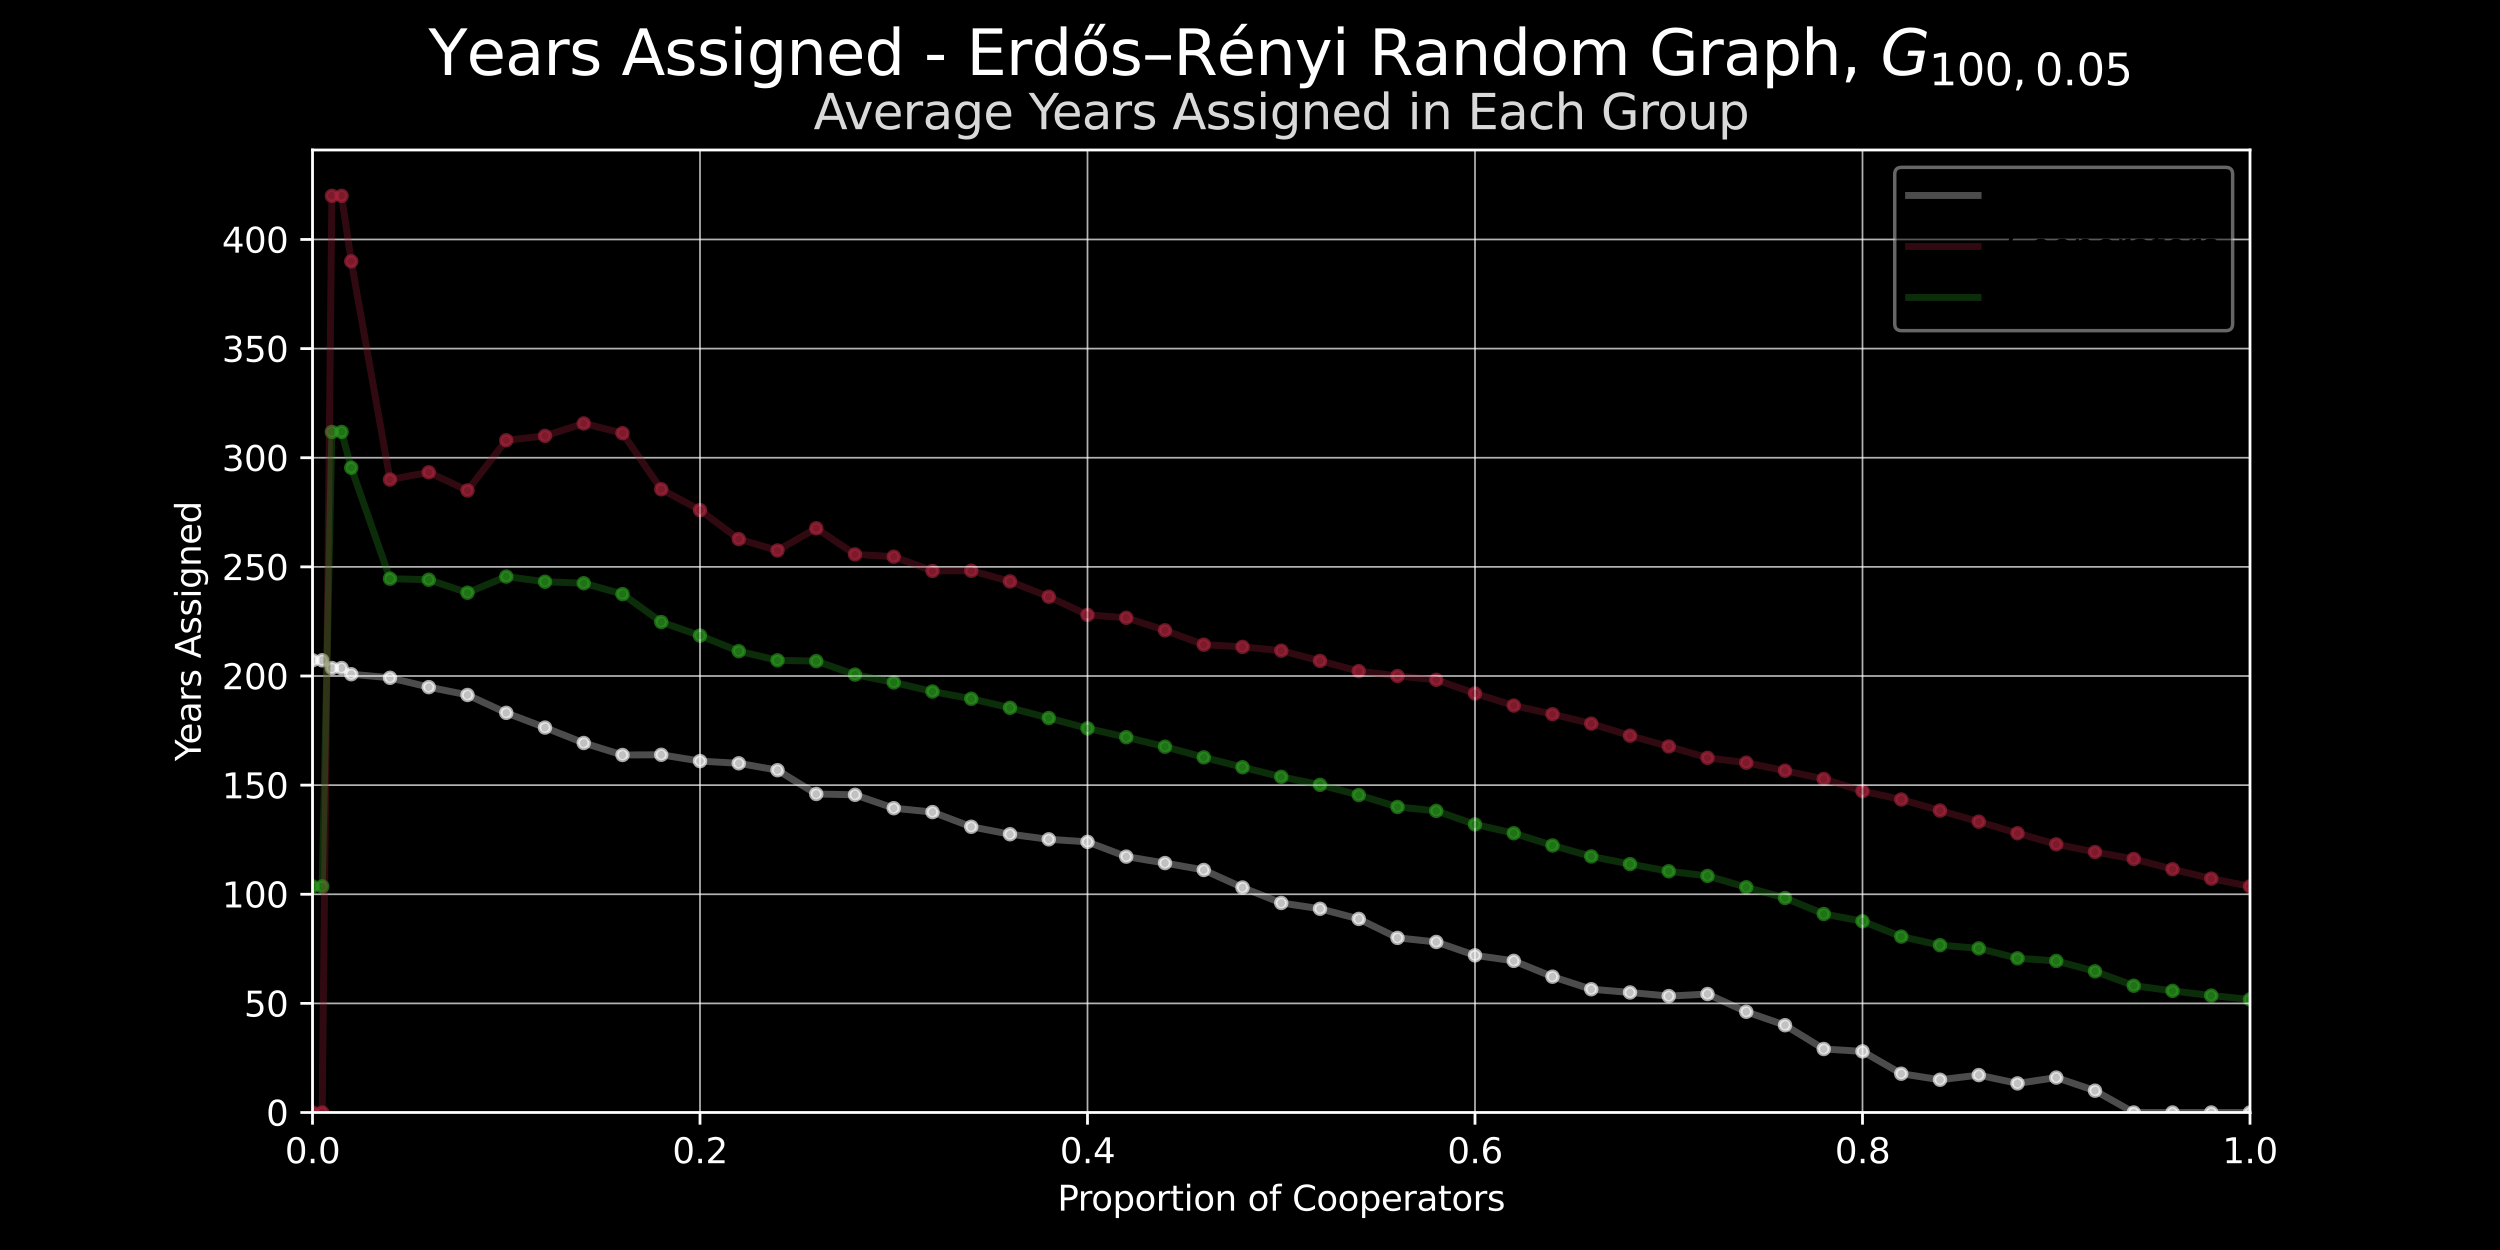 <?xml version="1.0" encoding="utf-8" standalone="no"?>
<!DOCTYPE svg PUBLIC "-//W3C//DTD SVG 1.1//EN"
  "http://www.w3.org/Graphics/SVG/1.1/DTD/svg11.dtd">
<svg xmlns:xlink="http://www.w3.org/1999/xlink" width="720pt" height="360pt" viewBox="0 0 720 360" xmlns="http://www.w3.org/2000/svg" version="1.1">
 <defs>
  <style type="text/css">*{stroke-linejoin: round; stroke-linecap: butt}</style>
 </defs>
 <g id="figure_1">
  <g id="patch_1">
   <path d="M 0 360 
L 720 360 
L 720 0 
L 0 0 
z
"/>
  </g>
  <g id="axes_1">
   <g id="patch_2">
    <path d="M 90 320.4 
L 648 320.4 
L 648 43.2 
L 90 43.2 
z
"/>
   </g>
   <g id="PathCollection_1">
    <defs>
     <path id="m5aa54a2608" d="M 0 1.581 
C 0.419 1.581 0.822 1.415 1.118 1.118 
C 1.415 0.822 1.581 0.419 1.581 0 
C 1.581 -0.419 1.415 -0.822 1.118 -1.118 
C 0.822 -1.415 0.419 -1.581 0 -1.581 
C -0.419 -1.581 -0.822 -1.415 -1.118 -1.118 
C -1.415 -0.822 -1.581 -0.419 -1.581 0 
C -1.581 0.419 -1.415 0.822 -1.118 1.118 
C -0.822 1.415 -0.419 1.581 0 1.581 
z
" style="stroke: #ffffff; stroke-opacity: 0.65"/>
    </defs>
    <g clip-path="url(#p6b61a9db92)">
     <use xlink:href="#m5aa54a2608" x="90" y="190.16" style="fill: #ffffff; fill-opacity: 0.65; stroke: #ffffff; stroke-opacity: 0.65"/>
     <use xlink:href="#m5aa54a2608" x="92.79" y="190.16" style="fill: #ffffff; fill-opacity: 0.65; stroke: #ffffff; stroke-opacity: 0.65"/>
     <use xlink:href="#m5aa54a2608" x="95.58" y="192.4" style="fill: #ffffff; fill-opacity: 0.65; stroke: #ffffff; stroke-opacity: 0.65"/>
     <use xlink:href="#m5aa54a2608" x="98.37" y="192.4" style="fill: #ffffff; fill-opacity: 0.65; stroke: #ffffff; stroke-opacity: 0.65"/>
     <use xlink:href="#m5aa54a2608" x="101.16" y="194.173" style="fill: #ffffff; fill-opacity: 0.65; stroke: #ffffff; stroke-opacity: 0.65"/>
     <use xlink:href="#m5aa54a2608" x="112.32" y="195.21" style="fill: #ffffff; fill-opacity: 0.65; stroke: #ffffff; stroke-opacity: 0.65"/>
     <use xlink:href="#m5aa54a2608" x="123.48" y="197.895" style="fill: #ffffff; fill-opacity: 0.65; stroke: #ffffff; stroke-opacity: 0.65"/>
     <use xlink:href="#m5aa54a2608" x="134.64" y="200.152" style="fill: #ffffff; fill-opacity: 0.65; stroke: #ffffff; stroke-opacity: 0.65"/>
     <use xlink:href="#m5aa54a2608" x="145.8" y="205.302" style="fill: #ffffff; fill-opacity: 0.65; stroke: #ffffff; stroke-opacity: 0.65"/>
     <use xlink:href="#m5aa54a2608" x="156.96" y="209.543" style="fill: #ffffff; fill-opacity: 0.65; stroke: #ffffff; stroke-opacity: 0.65"/>
     <use xlink:href="#m5aa54a2608" x="168.12" y="213.981" style="fill: #ffffff; fill-opacity: 0.65; stroke: #ffffff; stroke-opacity: 0.65"/>
     <use xlink:href="#m5aa54a2608" x="179.28" y="217.434" style="fill: #ffffff; fill-opacity: 0.65; stroke: #ffffff; stroke-opacity: 0.65"/>
     <use xlink:href="#m5aa54a2608" x="190.44" y="217.376" style="fill: #ffffff; fill-opacity: 0.65; stroke: #ffffff; stroke-opacity: 0.65"/>
     <use xlink:href="#m5aa54a2608" x="201.6" y="219.2" style="fill: #ffffff; fill-opacity: 0.65; stroke: #ffffff; stroke-opacity: 0.65"/>
     <use xlink:href="#m5aa54a2608" x="212.76" y="219.829" style="fill: #ffffff; fill-opacity: 0.65; stroke: #ffffff; stroke-opacity: 0.65"/>
     <use xlink:href="#m5aa54a2608" x="223.92" y="221.814" style="fill: #ffffff; fill-opacity: 0.65; stroke: #ffffff; stroke-opacity: 0.65"/>
     <use xlink:href="#m5aa54a2608" x="235.08" y="228.663" style="fill: #ffffff; fill-opacity: 0.65; stroke: #ffffff; stroke-opacity: 0.65"/>
     <use xlink:href="#m5aa54a2608" x="246.24" y="228.908" style="fill: #ffffff; fill-opacity: 0.65; stroke: #ffffff; stroke-opacity: 0.65"/>
     <use xlink:href="#m5aa54a2608" x="257.4" y="232.759" style="fill: #ffffff; fill-opacity: 0.65; stroke: #ffffff; stroke-opacity: 0.65"/>
     <use xlink:href="#m5aa54a2608" x="268.56" y="233.879" style="fill: #ffffff; fill-opacity: 0.65; stroke: #ffffff; stroke-opacity: 0.65"/>
     <use xlink:href="#m5aa54a2608" x="279.72" y="238.114" style="fill: #ffffff; fill-opacity: 0.65; stroke: #ffffff; stroke-opacity: 0.65"/>
     <use xlink:href="#m5aa54a2608" x="290.88" y="240.257" style="fill: #ffffff; fill-opacity: 0.65; stroke: #ffffff; stroke-opacity: 0.65"/>
     <use xlink:href="#m5aa54a2608" x="302.04" y="241.727" style="fill: #ffffff; fill-opacity: 0.65; stroke: #ffffff; stroke-opacity: 0.65"/>
     <use xlink:href="#m5aa54a2608" x="313.2" y="242.457" style="fill: #ffffff; fill-opacity: 0.65; stroke: #ffffff; stroke-opacity: 0.65"/>
     <use xlink:href="#m5aa54a2608" x="324.36" y="246.705" style="fill: #ffffff; fill-opacity: 0.65; stroke: #ffffff; stroke-opacity: 0.65"/>
     <use xlink:href="#m5aa54a2608" x="335.52" y="248.563" style="fill: #ffffff; fill-opacity: 0.65; stroke: #ffffff; stroke-opacity: 0.65"/>
     <use xlink:href="#m5aa54a2608" x="346.68" y="250.559" style="fill: #ffffff; fill-opacity: 0.65; stroke: #ffffff; stroke-opacity: 0.65"/>
     <use xlink:href="#m5aa54a2608" x="357.84" y="255.609" style="fill: #ffffff; fill-opacity: 0.65; stroke: #ffffff; stroke-opacity: 0.65"/>
     <use xlink:href="#m5aa54a2608" x="369" y="260.057" style="fill: #ffffff; fill-opacity: 0.65; stroke: #ffffff; stroke-opacity: 0.65"/>
     <use xlink:href="#m5aa54a2608" x="380.16" y="261.733" style="fill: #ffffff; fill-opacity: 0.65; stroke: #ffffff; stroke-opacity: 0.65"/>
     <use xlink:href="#m5aa54a2608" x="391.32" y="264.648" style="fill: #ffffff; fill-opacity: 0.65; stroke: #ffffff; stroke-opacity: 0.65"/>
     <use xlink:href="#m5aa54a2608" x="402.48" y="270.114" style="fill: #ffffff; fill-opacity: 0.65; stroke: #ffffff; stroke-opacity: 0.65"/>
     <use xlink:href="#m5aa54a2608" x="413.64" y="271.284" style="fill: #ffffff; fill-opacity: 0.65; stroke: #ffffff; stroke-opacity: 0.65"/>
     <use xlink:href="#m5aa54a2608" x="424.8" y="275.143" style="fill: #ffffff; fill-opacity: 0.65; stroke: #ffffff; stroke-opacity: 0.65"/>
     <use xlink:href="#m5aa54a2608" x="435.96" y="276.731" style="fill: #ffffff; fill-opacity: 0.65; stroke: #ffffff; stroke-opacity: 0.65"/>
     <use xlink:href="#m5aa54a2608" x="447.12" y="281.289" style="fill: #ffffff; fill-opacity: 0.65; stroke: #ffffff; stroke-opacity: 0.65"/>
     <use xlink:href="#m5aa54a2608" x="458.28" y="284.904" style="fill: #ffffff; fill-opacity: 0.65; stroke: #ffffff; stroke-opacity: 0.65"/>
     <use xlink:href="#m5aa54a2608" x="469.44" y="285.829" style="fill: #ffffff; fill-opacity: 0.65; stroke: #ffffff; stroke-opacity: 0.65"/>
     <use xlink:href="#m5aa54a2608" x="480.6" y="286.876" style="fill: #ffffff; fill-opacity: 0.65; stroke: #ffffff; stroke-opacity: 0.65"/>
     <use xlink:href="#m5aa54a2608" x="491.76" y="286.278" style="fill: #ffffff; fill-opacity: 0.65; stroke: #ffffff; stroke-opacity: 0.65"/>
     <use xlink:href="#m5aa54a2608" x="502.92" y="291.389" style="fill: #ffffff; fill-opacity: 0.65; stroke: #ffffff; stroke-opacity: 0.65"/>
     <use xlink:href="#m5aa54a2608" x="514.08" y="295.257" style="fill: #ffffff; fill-opacity: 0.65; stroke: #ffffff; stroke-opacity: 0.65"/>
     <use xlink:href="#m5aa54a2608" x="525.24" y="302.114" style="fill: #ffffff; fill-opacity: 0.65; stroke: #ffffff; stroke-opacity: 0.65"/>
     <use xlink:href="#m5aa54a2608" x="536.4" y="302.8" style="fill: #ffffff; fill-opacity: 0.65; stroke: #ffffff; stroke-opacity: 0.65"/>
     <use xlink:href="#m5aa54a2608" x="547.56" y="309.225" style="fill: #ffffff; fill-opacity: 0.65; stroke: #ffffff; stroke-opacity: 0.65"/>
     <use xlink:href="#m5aa54a2608" x="558.72" y="310.971" style="fill: #ffffff; fill-opacity: 0.65; stroke: #ffffff; stroke-opacity: 0.65"/>
     <use xlink:href="#m5aa54a2608" x="569.88" y="309.624" style="fill: #ffffff; fill-opacity: 0.65; stroke: #ffffff; stroke-opacity: 0.65"/>
     <use xlink:href="#m5aa54a2608" x="581.04" y="312.019" style="fill: #ffffff; fill-opacity: 0.65; stroke: #ffffff; stroke-opacity: 0.65"/>
     <use xlink:href="#m5aa54a2608" x="592.2" y="310.343" style="fill: #ffffff; fill-opacity: 0.65; stroke: #ffffff; stroke-opacity: 0.65"/>
     <use xlink:href="#m5aa54a2608" x="603.36" y="314.114" style="fill: #ffffff; fill-opacity: 0.65; stroke: #ffffff; stroke-opacity: 0.65"/>
     <use xlink:href="#m5aa54a2608" x="614.52" y="320.4" style="fill: #ffffff; fill-opacity: 0.65; stroke: #ffffff; stroke-opacity: 0.65"/>
     <use xlink:href="#m5aa54a2608" x="625.68" y="320.4" style="fill: #ffffff; fill-opacity: 0.65; stroke: #ffffff; stroke-opacity: 0.65"/>
     <use xlink:href="#m5aa54a2608" x="636.84" y="320.4" style="fill: #ffffff; fill-opacity: 0.65; stroke: #ffffff; stroke-opacity: 0.65"/>
     <use xlink:href="#m5aa54a2608" x="648" y="320.4" style="fill: #ffffff; fill-opacity: 0.65; stroke: #ffffff; stroke-opacity: 0.65"/>
    </g>
   </g>
   <g id="PathCollection_2">
    <defs>
     <path id="m6a40e4a0d0" d="M 0 1.581 
C 0.419 1.581 0.822 1.415 1.118 1.118 
C 1.415 0.822 1.581 0.419 1.581 0 
C 1.581 -0.419 1.415 -0.822 1.118 -1.118 
C 0.822 -1.415 0.419 -1.581 0 -1.581 
C -0.419 -1.581 -0.822 -1.415 -1.118 -1.118 
C -1.415 -0.822 -1.581 -0.419 -1.581 0 
C -1.581 0.419 -1.415 0.822 -1.118 1.118 
C -0.822 1.415 -0.419 1.581 0 1.581 
z
" style="stroke: #a4243b; stroke-opacity: 0.65"/>
    </defs>
    <g clip-path="url(#p6b61a9db92)">
     <use xlink:href="#m6a40e4a0d0" x="90" y="320.4" style="fill: #a4243b; fill-opacity: 0.65; stroke: #a4243b; stroke-opacity: 0.65"/>
     <use xlink:href="#m6a40e4a0d0" x="92.79" y="320.4" style="fill: #a4243b; fill-opacity: 0.65; stroke: #a4243b; stroke-opacity: 0.65"/>
     <use xlink:href="#m6a40e4a0d0" x="95.58" y="56.4" style="fill: #a4243b; fill-opacity: 0.65; stroke: #a4243b; stroke-opacity: 0.65"/>
     <use xlink:href="#m6a40e4a0d0" x="98.37" y="56.4" style="fill: #a4243b; fill-opacity: 0.65; stroke: #a4243b; stroke-opacity: 0.65"/>
     <use xlink:href="#m6a40e4a0d0" x="101.16" y="75.257" style="fill: #a4243b; fill-opacity: 0.65; stroke: #a4243b; stroke-opacity: 0.65"/>
     <use xlink:href="#m6a40e4a0d0" x="112.32" y="138.114" style="fill: #a4243b; fill-opacity: 0.65; stroke: #a4243b; stroke-opacity: 0.65"/>
     <use xlink:href="#m6a40e4a0d0" x="123.48" y="136.019" style="fill: #a4243b; fill-opacity: 0.65; stroke: #a4243b; stroke-opacity: 0.65"/>
     <use xlink:href="#m6a40e4a0d0" x="134.64" y="141.257" style="fill: #a4243b; fill-opacity: 0.65; stroke: #a4243b; stroke-opacity: 0.65"/>
     <use xlink:href="#m6a40e4a0d0" x="145.8" y="126.8" style="fill: #a4243b; fill-opacity: 0.65; stroke: #a4243b; stroke-opacity: 0.65"/>
     <use xlink:href="#m6a40e4a0d0" x="156.96" y="125.543" style="fill: #a4243b; fill-opacity: 0.65; stroke: #a4243b; stroke-opacity: 0.65"/>
     <use xlink:href="#m6a40e4a0d0" x="168.12" y="121.951" style="fill: #a4243b; fill-opacity: 0.65; stroke: #a4243b; stroke-opacity: 0.65"/>
     <use xlink:href="#m6a40e4a0d0" x="179.28" y="124.757" style="fill: #a4243b; fill-opacity: 0.65; stroke: #a4243b; stroke-opacity: 0.65"/>
     <use xlink:href="#m6a40e4a0d0" x="190.44" y="140.908" style="fill: #a4243b; fill-opacity: 0.65; stroke: #a4243b; stroke-opacity: 0.65"/>
     <use xlink:href="#m6a40e4a0d0" x="201.6" y="146.914" style="fill: #a4243b; fill-opacity: 0.65; stroke: #a4243b; stroke-opacity: 0.65"/>
     <use xlink:href="#m6a40e4a0d0" x="212.76" y="155.257" style="fill: #a4243b; fill-opacity: 0.65; stroke: #a4243b; stroke-opacity: 0.65"/>
     <use xlink:href="#m6a40e4a0d0" x="223.92" y="158.543" style="fill: #a4243b; fill-opacity: 0.65; stroke: #a4243b; stroke-opacity: 0.65"/>
     <use xlink:href="#m6a40e4a0d0" x="235.08" y="152.136" style="fill: #a4243b; fill-opacity: 0.65; stroke: #a4243b; stroke-opacity: 0.65"/>
     <use xlink:href="#m6a40e4a0d0" x="246.24" y="159.665" style="fill: #a4243b; fill-opacity: 0.65; stroke: #a4243b; stroke-opacity: 0.65"/>
     <use xlink:href="#m6a40e4a0d0" x="257.4" y="160.324" style="fill: #a4243b; fill-opacity: 0.65; stroke: #a4243b; stroke-opacity: 0.65"/>
     <use xlink:href="#m6a40e4a0d0" x="268.56" y="164.436" style="fill: #a4243b; fill-opacity: 0.65; stroke: #a4243b; stroke-opacity: 0.65"/>
     <use xlink:href="#m6a40e4a0d0" x="279.72" y="164.366" style="fill: #a4243b; fill-opacity: 0.65; stroke: #a4243b; stroke-opacity: 0.65"/>
     <use xlink:href="#m6a40e4a0d0" x="290.88" y="167.448" style="fill: #a4243b; fill-opacity: 0.65; stroke: #a4243b; stroke-opacity: 0.65"/>
     <use xlink:href="#m6a40e4a0d0" x="302.04" y="171.859" style="fill: #a4243b; fill-opacity: 0.65; stroke: #a4243b; stroke-opacity: 0.65"/>
     <use xlink:href="#m6a40e4a0d0" x="313.2" y="177.086" style="fill: #a4243b; fill-opacity: 0.65; stroke: #a4243b; stroke-opacity: 0.65"/>
     <use xlink:href="#m6a40e4a0d0" x="324.36" y="177.924" style="fill: #a4243b; fill-opacity: 0.65; stroke: #a4243b; stroke-opacity: 0.65"/>
     <use xlink:href="#m6a40e4a0d0" x="335.52" y="181.543" style="fill: #a4243b; fill-opacity: 0.65; stroke: #a4243b; stroke-opacity: 0.65"/>
     <use xlink:href="#m6a40e4a0d0" x="346.68" y="185.667" style="fill: #a4243b; fill-opacity: 0.65; stroke: #a4243b; stroke-opacity: 0.65"/>
     <use xlink:href="#m6a40e4a0d0" x="357.84" y="186.305" style="fill: #a4243b; fill-opacity: 0.65; stroke: #a4243b; stroke-opacity: 0.65"/>
     <use xlink:href="#m6a40e4a0d0" x="369" y="187.394" style="fill: #a4243b; fill-opacity: 0.65; stroke: #a4243b; stroke-opacity: 0.65"/>
     <use xlink:href="#m6a40e4a0d0" x="380.16" y="190.334" style="fill: #a4243b; fill-opacity: 0.65; stroke: #a4243b; stroke-opacity: 0.65"/>
     <use xlink:href="#m6a40e4a0d0" x="391.32" y="193.289" style="fill: #a4243b; fill-opacity: 0.65; stroke: #a4243b; stroke-opacity: 0.65"/>
     <use xlink:href="#m6a40e4a0d0" x="402.48" y="194.686" style="fill: #a4243b; fill-opacity: 0.65; stroke: #a4243b; stroke-opacity: 0.65"/>
     <use xlink:href="#m6a40e4a0d0" x="413.64" y="195.788" style="fill: #a4243b; fill-opacity: 0.65; stroke: #a4243b; stroke-opacity: 0.65"/>
     <use xlink:href="#m6a40e4a0d0" x="424.8" y="199.714" style="fill: #a4243b; fill-opacity: 0.65; stroke: #a4243b; stroke-opacity: 0.65"/>
     <use xlink:href="#m6a40e4a0d0" x="435.96" y="203.202" style="fill: #a4243b; fill-opacity: 0.65; stroke: #a4243b; stroke-opacity: 0.65"/>
     <use xlink:href="#m6a40e4a0d0" x="447.12" y="205.686" style="fill: #a4243b; fill-opacity: 0.65; stroke: #a4243b; stroke-opacity: 0.65"/>
     <use xlink:href="#m6a40e4a0d0" x="458.28" y="208.4" style="fill: #a4243b; fill-opacity: 0.65; stroke: #a4243b; stroke-opacity: 0.65"/>
     <use xlink:href="#m6a40e4a0d0" x="469.44" y="211.879" style="fill: #a4243b; fill-opacity: 0.65; stroke: #a4243b; stroke-opacity: 0.65"/>
     <use xlink:href="#m6a40e4a0d0" x="480.6" y="214.98" style="fill: #a4243b; fill-opacity: 0.65; stroke: #a4243b; stroke-opacity: 0.65"/>
     <use xlink:href="#m6a40e4a0d0" x="491.76" y="218.257" style="fill: #a4243b; fill-opacity: 0.65; stroke: #a4243b; stroke-opacity: 0.65"/>
     <use xlink:href="#m6a40e4a0d0" x="502.92" y="219.659" style="fill: #a4243b; fill-opacity: 0.65; stroke: #a4243b; stroke-opacity: 0.65"/>
     <use xlink:href="#m6a40e4a0d0" x="514.08" y="221.979" style="fill: #a4243b; fill-opacity: 0.65; stroke: #a4243b; stroke-opacity: 0.65"/>
     <use xlink:href="#m6a40e4a0d0" x="525.24" y="224.341" style="fill: #a4243b; fill-opacity: 0.65; stroke: #a4243b; stroke-opacity: 0.65"/>
     <use xlink:href="#m6a40e4a0d0" x="536.4" y="227.843" style="fill: #a4243b; fill-opacity: 0.65; stroke: #a4243b; stroke-opacity: 0.65"/>
     <use xlink:href="#m6a40e4a0d0" x="547.56" y="230.254" style="fill: #a4243b; fill-opacity: 0.65; stroke: #a4243b; stroke-opacity: 0.65"/>
     <use xlink:href="#m6a40e4a0d0" x="558.72" y="233.448" style="fill: #a4243b; fill-opacity: 0.65; stroke: #a4243b; stroke-opacity: 0.65"/>
     <use xlink:href="#m6a40e4a0d0" x="569.88" y="236.639" style="fill: #a4243b; fill-opacity: 0.65; stroke: #a4243b; stroke-opacity: 0.65"/>
     <use xlink:href="#m6a40e4a0d0" x="581.04" y="239.971" style="fill: #a4243b; fill-opacity: 0.65; stroke: #a4243b; stroke-opacity: 0.65"/>
     <use xlink:href="#m6a40e4a0d0" x="592.2" y="243.156" style="fill: #a4243b; fill-opacity: 0.65; stroke: #a4243b; stroke-opacity: 0.65"/>
     <use xlink:href="#m6a40e4a0d0" x="603.36" y="245.381" style="fill: #a4243b; fill-opacity: 0.65; stroke: #a4243b; stroke-opacity: 0.65"/>
     <use xlink:href="#m6a40e4a0d0" x="614.52" y="247.379" style="fill: #a4243b; fill-opacity: 0.65; stroke: #a4243b; stroke-opacity: 0.65"/>
     <use xlink:href="#m6a40e4a0d0" x="625.68" y="250.34" style="fill: #a4243b; fill-opacity: 0.65; stroke: #a4243b; stroke-opacity: 0.65"/>
     <use xlink:href="#m6a40e4a0d0" x="636.84" y="253.053" style="fill: #a4243b; fill-opacity: 0.65; stroke: #a4243b; stroke-opacity: 0.65"/>
     <use xlink:href="#m6a40e4a0d0" x="648" y="255.28" style="fill: #a4243b; fill-opacity: 0.65; stroke: #a4243b; stroke-opacity: 0.65"/>
    </g>
   </g>
   <g id="PathCollection_3">
    <defs>
     <path id="m92347bdc01" d="M 0 1.581 
C 0.419 1.581 0.822 1.415 1.118 1.118 
C 1.415 0.822 1.581 0.419 1.581 0 
C 1.581 -0.419 1.415 -0.822 1.118 -1.118 
C 0.822 -1.415 0.419 -1.581 0 -1.581 
C -0.419 -1.581 -0.822 -1.415 -1.118 -1.118 
C -1.415 -0.822 -1.581 -0.419 -1.581 0 
C -1.581 0.419 -1.415 0.822 -1.118 1.118 
C -0.822 1.415 -0.419 1.581 0 1.581 
z
" style="stroke: #2b9720; stroke-opacity: 0.65"/>
    </defs>
    <g clip-path="url(#p6b61a9db92)">
     <use xlink:href="#m92347bdc01" x="90" y="255.28" style="fill: #2b9720; fill-opacity: 0.65; stroke: #2b9720; stroke-opacity: 0.65"/>
     <use xlink:href="#m92347bdc01" x="92.79" y="255.28" style="fill: #2b9720; fill-opacity: 0.65; stroke: #2b9720; stroke-opacity: 0.65"/>
     <use xlink:href="#m92347bdc01" x="95.58" y="124.4" style="fill: #2b9720; fill-opacity: 0.65; stroke: #2b9720; stroke-opacity: 0.65"/>
     <use xlink:href="#m92347bdc01" x="98.37" y="124.4" style="fill: #2b9720; fill-opacity: 0.65; stroke: #2b9720; stroke-opacity: 0.65"/>
     <use xlink:href="#m92347bdc01" x="101.16" y="134.715" style="fill: #2b9720; fill-opacity: 0.65; stroke: #2b9720; stroke-opacity: 0.65"/>
     <use xlink:href="#m92347bdc01" x="112.32" y="166.662" style="fill: #2b9720; fill-opacity: 0.65; stroke: #2b9720; stroke-opacity: 0.65"/>
     <use xlink:href="#m92347bdc01" x="123.48" y="166.957" style="fill: #2b9720; fill-opacity: 0.65; stroke: #2b9720; stroke-opacity: 0.65"/>
     <use xlink:href="#m92347bdc01" x="134.64" y="170.704" style="fill: #2b9720; fill-opacity: 0.65; stroke: #2b9720; stroke-opacity: 0.65"/>
     <use xlink:href="#m92347bdc01" x="145.8" y="166.051" style="fill: #2b9720; fill-opacity: 0.65; stroke: #2b9720; stroke-opacity: 0.65"/>
     <use xlink:href="#m92347bdc01" x="156.96" y="167.543" style="fill: #2b9720; fill-opacity: 0.65; stroke: #2b9720; stroke-opacity: 0.65"/>
     <use xlink:href="#m92347bdc01" x="168.12" y="167.966" style="fill: #2b9720; fill-opacity: 0.65; stroke: #2b9720; stroke-opacity: 0.65"/>
     <use xlink:href="#m92347bdc01" x="179.28" y="171.096" style="fill: #2b9720; fill-opacity: 0.65; stroke: #2b9720; stroke-opacity: 0.65"/>
     <use xlink:href="#m92347bdc01" x="190.44" y="179.142" style="fill: #2b9720; fill-opacity: 0.65; stroke: #2b9720; stroke-opacity: 0.65"/>
     <use xlink:href="#m92347bdc01" x="201.6" y="183.057" style="fill: #2b9720; fill-opacity: 0.65; stroke: #2b9720; stroke-opacity: 0.65"/>
     <use xlink:href="#m92347bdc01" x="212.76" y="187.543" style="fill: #2b9720; fill-opacity: 0.65; stroke: #2b9720; stroke-opacity: 0.65"/>
     <use xlink:href="#m92347bdc01" x="223.92" y="190.178" style="fill: #2b9720; fill-opacity: 0.65; stroke: #2b9720; stroke-opacity: 0.65"/>
     <use xlink:href="#m92347bdc01" x="235.08" y="190.399" style="fill: #2b9720; fill-opacity: 0.65; stroke: #2b9720; stroke-opacity: 0.65"/>
     <use xlink:href="#m92347bdc01" x="246.24" y="194.287" style="fill: #2b9720; fill-opacity: 0.65; stroke: #2b9720; stroke-opacity: 0.65"/>
     <use xlink:href="#m92347bdc01" x="257.4" y="196.541" style="fill: #2b9720; fill-opacity: 0.65; stroke: #2b9720; stroke-opacity: 0.65"/>
     <use xlink:href="#m92347bdc01" x="268.56" y="199.157" style="fill: #2b9720; fill-opacity: 0.65; stroke: #2b9720; stroke-opacity: 0.65"/>
     <use xlink:href="#m92347bdc01" x="279.72" y="201.24" style="fill: #2b9720; fill-opacity: 0.65; stroke: #2b9720; stroke-opacity: 0.65"/>
     <use xlink:href="#m92347bdc01" x="290.88" y="203.852" style="fill: #2b9720; fill-opacity: 0.65; stroke: #2b9720; stroke-opacity: 0.65"/>
     <use xlink:href="#m92347bdc01" x="302.04" y="206.793" style="fill: #2b9720; fill-opacity: 0.65; stroke: #2b9720; stroke-opacity: 0.65"/>
     <use xlink:href="#m92347bdc01" x="313.2" y="209.771" style="fill: #2b9720; fill-opacity: 0.65; stroke: #2b9720; stroke-opacity: 0.65"/>
     <use xlink:href="#m92347bdc01" x="324.36" y="212.315" style="fill: #2b9720; fill-opacity: 0.65; stroke: #2b9720; stroke-opacity: 0.65"/>
     <use xlink:href="#m92347bdc01" x="335.52" y="215.053" style="fill: #2b9720; fill-opacity: 0.65; stroke: #2b9720; stroke-opacity: 0.65"/>
     <use xlink:href="#m92347bdc01" x="346.68" y="218.113" style="fill: #2b9720; fill-opacity: 0.65; stroke: #2b9720; stroke-opacity: 0.65"/>
     <use xlink:href="#m92347bdc01" x="357.84" y="220.957" style="fill: #2b9720; fill-opacity: 0.65; stroke: #2b9720; stroke-opacity: 0.65"/>
     <use xlink:href="#m92347bdc01" x="369" y="223.726" style="fill: #2b9720; fill-opacity: 0.65; stroke: #2b9720; stroke-opacity: 0.65"/>
     <use xlink:href="#m92347bdc01" x="380.16" y="226.034" style="fill: #2b9720; fill-opacity: 0.65; stroke: #2b9720; stroke-opacity: 0.65"/>
     <use xlink:href="#m92347bdc01" x="391.32" y="228.969" style="fill: #2b9720; fill-opacity: 0.65; stroke: #2b9720; stroke-opacity: 0.65"/>
     <use xlink:href="#m92347bdc01" x="402.48" y="232.4" style="fill: #2b9720; fill-opacity: 0.65; stroke: #2b9720; stroke-opacity: 0.65"/>
     <use xlink:href="#m92347bdc01" x="413.64" y="233.536" style="fill: #2b9720; fill-opacity: 0.65; stroke: #2b9720; stroke-opacity: 0.65"/>
     <use xlink:href="#m92347bdc01" x="424.8" y="237.429" style="fill: #2b9720; fill-opacity: 0.65; stroke: #2b9720; stroke-opacity: 0.65"/>
     <use xlink:href="#m92347bdc01" x="435.96" y="239.966" style="fill: #2b9720; fill-opacity: 0.65; stroke: #2b9720; stroke-opacity: 0.65"/>
     <use xlink:href="#m92347bdc01" x="447.12" y="243.487" style="fill: #2b9720; fill-opacity: 0.65; stroke: #2b9720; stroke-opacity: 0.65"/>
     <use xlink:href="#m92347bdc01" x="458.28" y="246.652" style="fill: #2b9720; fill-opacity: 0.65; stroke: #2b9720; stroke-opacity: 0.65"/>
     <use xlink:href="#m92347bdc01" x="469.44" y="248.854" style="fill: #2b9720; fill-opacity: 0.65; stroke: #2b9720; stroke-opacity: 0.65"/>
     <use xlink:href="#m92347bdc01" x="480.6" y="250.928" style="fill: #2b9720; fill-opacity: 0.65; stroke: #2b9720; stroke-opacity: 0.65"/>
     <use xlink:href="#m92347bdc01" x="491.76" y="252.267" style="fill: #2b9720; fill-opacity: 0.65; stroke: #2b9720; stroke-opacity: 0.65"/>
     <use xlink:href="#m92347bdc01" x="502.92" y="255.524" style="fill: #2b9720; fill-opacity: 0.65; stroke: #2b9720; stroke-opacity: 0.65"/>
     <use xlink:href="#m92347bdc01" x="514.08" y="258.618" style="fill: #2b9720; fill-opacity: 0.65; stroke: #2b9720; stroke-opacity: 0.65"/>
     <use xlink:href="#m92347bdc01" x="525.24" y="263.228" style="fill: #2b9720; fill-opacity: 0.65; stroke: #2b9720; stroke-opacity: 0.65"/>
     <use xlink:href="#m92347bdc01" x="536.4" y="265.321" style="fill: #2b9720; fill-opacity: 0.65; stroke: #2b9720; stroke-opacity: 0.65"/>
     <use xlink:href="#m92347bdc01" x="547.56" y="269.74" style="fill: #2b9720; fill-opacity: 0.65; stroke: #2b9720; stroke-opacity: 0.65"/>
     <use xlink:href="#m92347bdc01" x="558.72" y="272.21" style="fill: #2b9720; fill-opacity: 0.65; stroke: #2b9720; stroke-opacity: 0.65"/>
     <use xlink:href="#m92347bdc01" x="569.88" y="273.132" style="fill: #2b9720; fill-opacity: 0.65; stroke: #2b9720; stroke-opacity: 0.65"/>
     <use xlink:href="#m92347bdc01" x="581.04" y="275.995" style="fill: #2b9720; fill-opacity: 0.65; stroke: #2b9720; stroke-opacity: 0.65"/>
     <use xlink:href="#m92347bdc01" x="592.2" y="276.749" style="fill: #2b9720; fill-opacity: 0.65; stroke: #2b9720; stroke-opacity: 0.65"/>
     <use xlink:href="#m92347bdc01" x="603.36" y="279.748" style="fill: #2b9720; fill-opacity: 0.65; stroke: #2b9720; stroke-opacity: 0.65"/>
     <use xlink:href="#m92347bdc01" x="614.52" y="283.889" style="fill: #2b9720; fill-opacity: 0.65; stroke: #2b9720; stroke-opacity: 0.65"/>
     <use xlink:href="#m92347bdc01" x="625.68" y="285.37" style="fill: #2b9720; fill-opacity: 0.65; stroke: #2b9720; stroke-opacity: 0.65"/>
     <use xlink:href="#m92347bdc01" x="636.84" y="286.727" style="fill: #2b9720; fill-opacity: 0.65; stroke: #2b9720; stroke-opacity: 0.65"/>
     <use xlink:href="#m92347bdc01" x="648" y="287.84" style="fill: #2b9720; fill-opacity: 0.65; stroke: #2b9720; stroke-opacity: 0.65"/>
    </g>
   </g>
   <g id="matplotlib.axis_1">
    <g id="xtick_1">
     <g id="line2d_1">
      <path d="M 90 320.4 
L 90 43.2 
" clip-path="url(#p6b61a9db92)" style="fill: none; stroke: #ffffff; stroke-opacity: 0.7; stroke-width: 0.5; stroke-linecap: square"/>
     </g>
     <g id="line2d_2">
      <defs>
       <path id="mecb16422b4" d="M 0 0 
L 0 3.5 
" style="stroke: #ffffff; stroke-width: 0.8"/>
      </defs>
      <g>
       <use xlink:href="#mecb16422b4" x="90" y="320.4" style="fill: #ffffff; stroke: #ffffff; stroke-width: 0.8"/>
      </g>
     </g>
     <g id="text_1">
      <!-- 0.0 -->
      <g style="fill: #ffffff" transform="translate(82.048 334.998) scale(0.1 -0.1)">
       <defs>
        <path id="DejaVuSans-30" d="M 2034 4250 
Q 1547 4250 1301 3770 
Q 1056 3291 1056 2328 
Q 1056 1369 1301 889 
Q 1547 409 2034 409 
Q 2525 409 2770 889 
Q 3016 1369 3016 2328 
Q 3016 3291 2770 3770 
Q 2525 4250 2034 4250 
z
M 2034 4750 
Q 2819 4750 3233 4129 
Q 3647 3509 3647 2328 
Q 3647 1150 3233 529 
Q 2819 -91 2034 -91 
Q 1250 -91 836 529 
Q 422 1150 422 2328 
Q 422 3509 836 4129 
Q 1250 4750 2034 4750 
z
" transform="scale(0.016)"/>
        <path id="DejaVuSans-2e" d="M 684 794 
L 1344 794 
L 1344 0 
L 684 0 
L 684 794 
z
" transform="scale(0.016)"/>
       </defs>
       <use xlink:href="#DejaVuSans-30"/>
       <use xlink:href="#DejaVuSans-2e" x="63.623"/>
       <use xlink:href="#DejaVuSans-30" x="95.41"/>
      </g>
     </g>
    </g>
    <g id="xtick_2">
     <g id="line2d_3">
      <path d="M 201.6 320.4 
L 201.6 43.2 
" clip-path="url(#p6b61a9db92)" style="fill: none; stroke: #ffffff; stroke-opacity: 0.7; stroke-width: 0.5; stroke-linecap: square"/>
     </g>
     <g id="line2d_4">
      <g>
       <use xlink:href="#mecb16422b4" x="201.6" y="320.4" style="fill: #ffffff; stroke: #ffffff; stroke-width: 0.8"/>
      </g>
     </g>
     <g id="text_2">
      <!-- 0.2 -->
      <g style="fill: #ffffff" transform="translate(193.648 334.998) scale(0.1 -0.1)">
       <defs>
        <path id="DejaVuSans-32" d="M 1228 531 
L 3431 531 
L 3431 0 
L 469 0 
L 469 531 
Q 828 903 1448 1529 
Q 2069 2156 2228 2338 
Q 2531 2678 2651 2914 
Q 2772 3150 2772 3378 
Q 2772 3750 2511 3984 
Q 2250 4219 1831 4219 
Q 1534 4219 1204 4116 
Q 875 4013 500 3803 
L 500 4441 
Q 881 4594 1212 4672 
Q 1544 4750 1819 4750 
Q 2544 4750 2975 4387 
Q 3406 4025 3406 3419 
Q 3406 3131 3298 2873 
Q 3191 2616 2906 2266 
Q 2828 2175 2409 1742 
Q 1991 1309 1228 531 
z
" transform="scale(0.016)"/>
       </defs>
       <use xlink:href="#DejaVuSans-30"/>
       <use xlink:href="#DejaVuSans-2e" x="63.623"/>
       <use xlink:href="#DejaVuSans-32" x="95.41"/>
      </g>
     </g>
    </g>
    <g id="xtick_3">
     <g id="line2d_5">
      <path d="M 313.2 320.4 
L 313.2 43.2 
" clip-path="url(#p6b61a9db92)" style="fill: none; stroke: #ffffff; stroke-opacity: 0.7; stroke-width: 0.5; stroke-linecap: square"/>
     </g>
     <g id="line2d_6">
      <g>
       <use xlink:href="#mecb16422b4" x="313.2" y="320.4" style="fill: #ffffff; stroke: #ffffff; stroke-width: 0.8"/>
      </g>
     </g>
     <g id="text_3">
      <!-- 0.4 -->
      <g style="fill: #ffffff" transform="translate(305.248 334.998) scale(0.1 -0.1)">
       <defs>
        <path id="DejaVuSans-34" d="M 2419 4116 
L 825 1625 
L 2419 1625 
L 2419 4116 
z
M 2253 4666 
L 3047 4666 
L 3047 1625 
L 3713 1625 
L 3713 1100 
L 3047 1100 
L 3047 0 
L 2419 0 
L 2419 1100 
L 313 1100 
L 313 1709 
L 2253 4666 
z
" transform="scale(0.016)"/>
       </defs>
       <use xlink:href="#DejaVuSans-30"/>
       <use xlink:href="#DejaVuSans-2e" x="63.623"/>
       <use xlink:href="#DejaVuSans-34" x="95.41"/>
      </g>
     </g>
    </g>
    <g id="xtick_4">
     <g id="line2d_7">
      <path d="M 424.8 320.4 
L 424.8 43.2 
" clip-path="url(#p6b61a9db92)" style="fill: none; stroke: #ffffff; stroke-opacity: 0.7; stroke-width: 0.5; stroke-linecap: square"/>
     </g>
     <g id="line2d_8">
      <g>
       <use xlink:href="#mecb16422b4" x="424.8" y="320.4" style="fill: #ffffff; stroke: #ffffff; stroke-width: 0.8"/>
      </g>
     </g>
     <g id="text_4">
      <!-- 0.6 -->
      <g style="fill: #ffffff" transform="translate(416.848 334.998) scale(0.1 -0.1)">
       <defs>
        <path id="DejaVuSans-36" d="M 2113 2584 
Q 1688 2584 1439 2293 
Q 1191 2003 1191 1497 
Q 1191 994 1439 701 
Q 1688 409 2113 409 
Q 2538 409 2786 701 
Q 3034 994 3034 1497 
Q 3034 2003 2786 2293 
Q 2538 2584 2113 2584 
z
M 3366 4563 
L 3366 3988 
Q 3128 4100 2886 4159 
Q 2644 4219 2406 4219 
Q 1781 4219 1451 3797 
Q 1122 3375 1075 2522 
Q 1259 2794 1537 2939 
Q 1816 3084 2150 3084 
Q 2853 3084 3261 2657 
Q 3669 2231 3669 1497 
Q 3669 778 3244 343 
Q 2819 -91 2113 -91 
Q 1303 -91 875 529 
Q 447 1150 447 2328 
Q 447 3434 972 4092 
Q 1497 4750 2381 4750 
Q 2619 4750 2861 4703 
Q 3103 4656 3366 4563 
z
" transform="scale(0.016)"/>
       </defs>
       <use xlink:href="#DejaVuSans-30"/>
       <use xlink:href="#DejaVuSans-2e" x="63.623"/>
       <use xlink:href="#DejaVuSans-36" x="95.41"/>
      </g>
     </g>
    </g>
    <g id="xtick_5">
     <g id="line2d_9">
      <path d="M 536.4 320.4 
L 536.4 43.2 
" clip-path="url(#p6b61a9db92)" style="fill: none; stroke: #ffffff; stroke-opacity: 0.7; stroke-width: 0.5; stroke-linecap: square"/>
     </g>
     <g id="line2d_10">
      <g>
       <use xlink:href="#mecb16422b4" x="536.4" y="320.4" style="fill: #ffffff; stroke: #ffffff; stroke-width: 0.8"/>
      </g>
     </g>
     <g id="text_5">
      <!-- 0.8 -->
      <g style="fill: #ffffff" transform="translate(528.448 334.998) scale(0.1 -0.1)">
       <defs>
        <path id="DejaVuSans-38" d="M 2034 2216 
Q 1584 2216 1326 1975 
Q 1069 1734 1069 1313 
Q 1069 891 1326 650 
Q 1584 409 2034 409 
Q 2484 409 2743 651 
Q 3003 894 3003 1313 
Q 3003 1734 2745 1975 
Q 2488 2216 2034 2216 
z
M 1403 2484 
Q 997 2584 770 2862 
Q 544 3141 544 3541 
Q 544 4100 942 4425 
Q 1341 4750 2034 4750 
Q 2731 4750 3128 4425 
Q 3525 4100 3525 3541 
Q 3525 3141 3298 2862 
Q 3072 2584 2669 2484 
Q 3125 2378 3379 2068 
Q 3634 1759 3634 1313 
Q 3634 634 3220 271 
Q 2806 -91 2034 -91 
Q 1263 -91 848 271 
Q 434 634 434 1313 
Q 434 1759 690 2068 
Q 947 2378 1403 2484 
z
M 1172 3481 
Q 1172 3119 1398 2916 
Q 1625 2713 2034 2713 
Q 2441 2713 2670 2916 
Q 2900 3119 2900 3481 
Q 2900 3844 2670 4047 
Q 2441 4250 2034 4250 
Q 1625 4250 1398 4047 
Q 1172 3844 1172 3481 
z
" transform="scale(0.016)"/>
       </defs>
       <use xlink:href="#DejaVuSans-30"/>
       <use xlink:href="#DejaVuSans-2e" x="63.623"/>
       <use xlink:href="#DejaVuSans-38" x="95.41"/>
      </g>
     </g>
    </g>
    <g id="xtick_6">
     <g id="line2d_11">
      <path d="M 648 320.4 
L 648 43.2 
" clip-path="url(#p6b61a9db92)" style="fill: none; stroke: #ffffff; stroke-opacity: 0.7; stroke-width: 0.5; stroke-linecap: square"/>
     </g>
     <g id="line2d_12">
      <g>
       <use xlink:href="#mecb16422b4" x="648" y="320.4" style="fill: #ffffff; stroke: #ffffff; stroke-width: 0.8"/>
      </g>
     </g>
     <g id="text_6">
      <!-- 1.0 -->
      <g style="fill: #ffffff" transform="translate(640.048 334.998) scale(0.1 -0.1)">
       <defs>
        <path id="DejaVuSans-31" d="M 794 531 
L 1825 531 
L 1825 4091 
L 703 3866 
L 703 4441 
L 1819 4666 
L 2450 4666 
L 2450 531 
L 3481 531 
L 3481 0 
L 794 0 
L 794 531 
z
" transform="scale(0.016)"/>
       </defs>
       <use xlink:href="#DejaVuSans-31"/>
       <use xlink:href="#DejaVuSans-2e" x="63.623"/>
       <use xlink:href="#DejaVuSans-30" x="95.41"/>
      </g>
     </g>
    </g>
    <g id="text_7">
     <!-- Proportion of Cooperators -->
     <g style="fill: #ffffff" transform="translate(304.546 348.677) scale(0.1 -0.1)">
      <defs>
       <path id="DejaVuSans-50" d="M 1259 4147 
L 1259 2394 
L 2053 2394 
Q 2494 2394 2734 2622 
Q 2975 2850 2975 3272 
Q 2975 3691 2734 3919 
Q 2494 4147 2053 4147 
L 1259 4147 
z
M 628 4666 
L 2053 4666 
Q 2838 4666 3239 4311 
Q 3641 3956 3641 3272 
Q 3641 2581 3239 2228 
Q 2838 1875 2053 1875 
L 1259 1875 
L 1259 0 
L 628 0 
L 628 4666 
z
" transform="scale(0.016)"/>
       <path id="DejaVuSans-72" d="M 2631 2963 
Q 2534 3019 2420 3045 
Q 2306 3072 2169 3072 
Q 1681 3072 1420 2755 
Q 1159 2438 1159 1844 
L 1159 0 
L 581 0 
L 581 3500 
L 1159 3500 
L 1159 2956 
Q 1341 3275 1631 3429 
Q 1922 3584 2338 3584 
Q 2397 3584 2469 3576 
Q 2541 3569 2628 3553 
L 2631 2963 
z
" transform="scale(0.016)"/>
       <path id="DejaVuSans-6f" d="M 1959 3097 
Q 1497 3097 1228 2736 
Q 959 2375 959 1747 
Q 959 1119 1226 758 
Q 1494 397 1959 397 
Q 2419 397 2687 759 
Q 2956 1122 2956 1747 
Q 2956 2369 2687 2733 
Q 2419 3097 1959 3097 
z
M 1959 3584 
Q 2709 3584 3137 3096 
Q 3566 2609 3566 1747 
Q 3566 888 3137 398 
Q 2709 -91 1959 -91 
Q 1206 -91 779 398 
Q 353 888 353 1747 
Q 353 2609 779 3096 
Q 1206 3584 1959 3584 
z
" transform="scale(0.016)"/>
       <path id="DejaVuSans-70" d="M 1159 525 
L 1159 -1331 
L 581 -1331 
L 581 3500 
L 1159 3500 
L 1159 2969 
Q 1341 3281 1617 3432 
Q 1894 3584 2278 3584 
Q 2916 3584 3314 3078 
Q 3713 2572 3713 1747 
Q 3713 922 3314 415 
Q 2916 -91 2278 -91 
Q 1894 -91 1617 61 
Q 1341 213 1159 525 
z
M 3116 1747 
Q 3116 2381 2855 2742 
Q 2594 3103 2138 3103 
Q 1681 3103 1420 2742 
Q 1159 2381 1159 1747 
Q 1159 1113 1420 752 
Q 1681 391 2138 391 
Q 2594 391 2855 752 
Q 3116 1113 3116 1747 
z
" transform="scale(0.016)"/>
       <path id="DejaVuSans-74" d="M 1172 4494 
L 1172 3500 
L 2356 3500 
L 2356 3053 
L 1172 3053 
L 1172 1153 
Q 1172 725 1289 603 
Q 1406 481 1766 481 
L 2356 481 
L 2356 0 
L 1766 0 
Q 1100 0 847 248 
Q 594 497 594 1153 
L 594 3053 
L 172 3053 
L 172 3500 
L 594 3500 
L 594 4494 
L 1172 4494 
z
" transform="scale(0.016)"/>
       <path id="DejaVuSans-69" d="M 603 3500 
L 1178 3500 
L 1178 0 
L 603 0 
L 603 3500 
z
M 603 4863 
L 1178 4863 
L 1178 4134 
L 603 4134 
L 603 4863 
z
" transform="scale(0.016)"/>
       <path id="DejaVuSans-6e" d="M 3513 2113 
L 3513 0 
L 2938 0 
L 2938 2094 
Q 2938 2591 2744 2837 
Q 2550 3084 2163 3084 
Q 1697 3084 1428 2787 
Q 1159 2491 1159 1978 
L 1159 0 
L 581 0 
L 581 3500 
L 1159 3500 
L 1159 2956 
Q 1366 3272 1645 3428 
Q 1925 3584 2291 3584 
Q 2894 3584 3203 3211 
Q 3513 2838 3513 2113 
z
" transform="scale(0.016)"/>
       <path id="DejaVuSans-20" transform="scale(0.016)"/>
       <path id="DejaVuSans-66" d="M 2375 4863 
L 2375 4384 
L 1825 4384 
Q 1516 4384 1395 4259 
Q 1275 4134 1275 3809 
L 1275 3500 
L 2222 3500 
L 2222 3053 
L 1275 3053 
L 1275 0 
L 697 0 
L 697 3053 
L 147 3053 
L 147 3500 
L 697 3500 
L 697 3744 
Q 697 4328 969 4595 
Q 1241 4863 1831 4863 
L 2375 4863 
z
" transform="scale(0.016)"/>
       <path id="DejaVuSans-43" d="M 4122 4306 
L 4122 3641 
Q 3803 3938 3442 4084 
Q 3081 4231 2675 4231 
Q 1875 4231 1450 3742 
Q 1025 3253 1025 2328 
Q 1025 1406 1450 917 
Q 1875 428 2675 428 
Q 3081 428 3442 575 
Q 3803 722 4122 1019 
L 4122 359 
Q 3791 134 3420 21 
Q 3050 -91 2638 -91 
Q 1578 -91 968 557 
Q 359 1206 359 2328 
Q 359 3453 968 4101 
Q 1578 4750 2638 4750 
Q 3056 4750 3426 4639 
Q 3797 4528 4122 4306 
z
" transform="scale(0.016)"/>
       <path id="DejaVuSans-65" d="M 3597 1894 
L 3597 1613 
L 953 1613 
Q 991 1019 1311 708 
Q 1631 397 2203 397 
Q 2534 397 2845 478 
Q 3156 559 3463 722 
L 3463 178 
Q 3153 47 2828 -22 
Q 2503 -91 2169 -91 
Q 1331 -91 842 396 
Q 353 884 353 1716 
Q 353 2575 817 3079 
Q 1281 3584 2069 3584 
Q 2775 3584 3186 3129 
Q 3597 2675 3597 1894 
z
M 3022 2063 
Q 3016 2534 2758 2815 
Q 2500 3097 2075 3097 
Q 1594 3097 1305 2825 
Q 1016 2553 972 2059 
L 3022 2063 
z
" transform="scale(0.016)"/>
       <path id="DejaVuSans-61" d="M 2194 1759 
Q 1497 1759 1228 1600 
Q 959 1441 959 1056 
Q 959 750 1161 570 
Q 1363 391 1709 391 
Q 2188 391 2477 730 
Q 2766 1069 2766 1631 
L 2766 1759 
L 2194 1759 
z
M 3341 1997 
L 3341 0 
L 2766 0 
L 2766 531 
Q 2569 213 2275 61 
Q 1981 -91 1556 -91 
Q 1019 -91 701 211 
Q 384 513 384 1019 
Q 384 1609 779 1909 
Q 1175 2209 1959 2209 
L 2766 2209 
L 2766 2266 
Q 2766 2663 2505 2880 
Q 2244 3097 1772 3097 
Q 1472 3097 1187 3025 
Q 903 2953 641 2809 
L 641 3341 
Q 956 3463 1253 3523 
Q 1550 3584 1831 3584 
Q 2591 3584 2966 3190 
Q 3341 2797 3341 1997 
z
" transform="scale(0.016)"/>
       <path id="DejaVuSans-73" d="M 2834 3397 
L 2834 2853 
Q 2591 2978 2328 3040 
Q 2066 3103 1784 3103 
Q 1356 3103 1142 2972 
Q 928 2841 928 2578 
Q 928 2378 1081 2264 
Q 1234 2150 1697 2047 
L 1894 2003 
Q 2506 1872 2764 1633 
Q 3022 1394 3022 966 
Q 3022 478 2636 193 
Q 2250 -91 1575 -91 
Q 1294 -91 989 -36 
Q 684 19 347 128 
L 347 722 
Q 666 556 975 473 
Q 1284 391 1588 391 
Q 1994 391 2212 530 
Q 2431 669 2431 922 
Q 2431 1156 2273 1281 
Q 2116 1406 1581 1522 
L 1381 1569 
Q 847 1681 609 1914 
Q 372 2147 372 2553 
Q 372 3047 722 3315 
Q 1072 3584 1716 3584 
Q 2034 3584 2315 3537 
Q 2597 3491 2834 3397 
z
" transform="scale(0.016)"/>
      </defs>
      <use xlink:href="#DejaVuSans-50"/>
      <use xlink:href="#DejaVuSans-72" x="58.553"/>
      <use xlink:href="#DejaVuSans-6f" x="97.416"/>
      <use xlink:href="#DejaVuSans-70" x="158.598"/>
      <use xlink:href="#DejaVuSans-6f" x="222.074"/>
      <use xlink:href="#DejaVuSans-72" x="283.256"/>
      <use xlink:href="#DejaVuSans-74" x="324.369"/>
      <use xlink:href="#DejaVuSans-69" x="363.578"/>
      <use xlink:href="#DejaVuSans-6f" x="391.361"/>
      <use xlink:href="#DejaVuSans-6e" x="452.543"/>
      <use xlink:href="#DejaVuSans-20" x="515.922"/>
      <use xlink:href="#DejaVuSans-6f" x="547.709"/>
      <use xlink:href="#DejaVuSans-66" x="608.891"/>
      <use xlink:href="#DejaVuSans-20" x="644.096"/>
      <use xlink:href="#DejaVuSans-43" x="675.883"/>
      <use xlink:href="#DejaVuSans-6f" x="745.707"/>
      <use xlink:href="#DejaVuSans-6f" x="806.889"/>
      <use xlink:href="#DejaVuSans-70" x="868.07"/>
      <use xlink:href="#DejaVuSans-65" x="931.547"/>
      <use xlink:href="#DejaVuSans-72" x="993.07"/>
      <use xlink:href="#DejaVuSans-61" x="1034.184"/>
      <use xlink:href="#DejaVuSans-74" x="1095.463"/>
      <use xlink:href="#DejaVuSans-6f" x="1134.672"/>
      <use xlink:href="#DejaVuSans-72" x="1195.854"/>
      <use xlink:href="#DejaVuSans-73" x="1236.967"/>
     </g>
    </g>
   </g>
   <g id="matplotlib.axis_2">
    <g id="ytick_1">
     <g id="line2d_13">
      <path d="M 90 320.4 
L 648 320.4 
" clip-path="url(#p6b61a9db92)" style="fill: none; stroke: #ffffff; stroke-opacity: 0.7; stroke-width: 0.5; stroke-linecap: square"/>
     </g>
     <g id="line2d_14">
      <defs>
       <path id="m7d12e1115c" d="M 0 0 
L -3.5 0 
" style="stroke: #ffffff; stroke-width: 0.8"/>
      </defs>
      <g>
       <use xlink:href="#m7d12e1115c" x="90" y="320.4" style="fill: #ffffff; stroke: #ffffff; stroke-width: 0.8"/>
      </g>
     </g>
     <g id="text_8">
      <!-- 0 -->
      <g style="fill: #ffffff" transform="translate(76.638 324.199) scale(0.1 -0.1)">
       <use xlink:href="#DejaVuSans-30"/>
      </g>
     </g>
    </g>
    <g id="ytick_2">
     <g id="line2d_15">
      <path d="M 90 288.971 
L 648 288.971 
" clip-path="url(#p6b61a9db92)" style="fill: none; stroke: #ffffff; stroke-opacity: 0.7; stroke-width: 0.5; stroke-linecap: square"/>
     </g>
     <g id="line2d_16">
      <g>
       <use xlink:href="#m7d12e1115c" x="90" y="288.971" style="fill: #ffffff; stroke: #ffffff; stroke-width: 0.8"/>
      </g>
     </g>
     <g id="text_9">
      <!-- 50 -->
      <g style="fill: #ffffff" transform="translate(70.275 292.771) scale(0.1 -0.1)">
       <defs>
        <path id="DejaVuSans-35" d="M 691 4666 
L 3169 4666 
L 3169 4134 
L 1269 4134 
L 1269 2991 
Q 1406 3038 1543 3061 
Q 1681 3084 1819 3084 
Q 2600 3084 3056 2656 
Q 3513 2228 3513 1497 
Q 3513 744 3044 326 
Q 2575 -91 1722 -91 
Q 1428 -91 1123 -41 
Q 819 9 494 109 
L 494 744 
Q 775 591 1075 516 
Q 1375 441 1709 441 
Q 2250 441 2565 725 
Q 2881 1009 2881 1497 
Q 2881 1984 2565 2268 
Q 2250 2553 1709 2553 
Q 1456 2553 1204 2497 
Q 953 2441 691 2322 
L 691 4666 
z
" transform="scale(0.016)"/>
       </defs>
       <use xlink:href="#DejaVuSans-35"/>
       <use xlink:href="#DejaVuSans-30" x="63.623"/>
      </g>
     </g>
    </g>
    <g id="ytick_3">
     <g id="line2d_17">
      <path d="M 90 257.543 
L 648 257.543 
" clip-path="url(#p6b61a9db92)" style="fill: none; stroke: #ffffff; stroke-opacity: 0.7; stroke-width: 0.5; stroke-linecap: square"/>
     </g>
     <g id="line2d_18">
      <g>
       <use xlink:href="#m7d12e1115c" x="90" y="257.543" style="fill: #ffffff; stroke: #ffffff; stroke-width: 0.8"/>
      </g>
     </g>
     <g id="text_10">
      <!-- 100 -->
      <g style="fill: #ffffff" transform="translate(63.913 261.342) scale(0.1 -0.1)">
       <use xlink:href="#DejaVuSans-31"/>
       <use xlink:href="#DejaVuSans-30" x="63.623"/>
       <use xlink:href="#DejaVuSans-30" x="127.246"/>
      </g>
     </g>
    </g>
    <g id="ytick_4">
     <g id="line2d_19">
      <path d="M 90 226.114 
L 648 226.114 
" clip-path="url(#p6b61a9db92)" style="fill: none; stroke: #ffffff; stroke-opacity: 0.7; stroke-width: 0.5; stroke-linecap: square"/>
     </g>
     <g id="line2d_20">
      <g>
       <use xlink:href="#m7d12e1115c" x="90" y="226.114" style="fill: #ffffff; stroke: #ffffff; stroke-width: 0.8"/>
      </g>
     </g>
     <g id="text_11">
      <!-- 150 -->
      <g style="fill: #ffffff" transform="translate(63.913 229.914) scale(0.1 -0.1)">
       <use xlink:href="#DejaVuSans-31"/>
       <use xlink:href="#DejaVuSans-35" x="63.623"/>
       <use xlink:href="#DejaVuSans-30" x="127.246"/>
      </g>
     </g>
    </g>
    <g id="ytick_5">
     <g id="line2d_21">
      <path d="M 90 194.686 
L 648 194.686 
" clip-path="url(#p6b61a9db92)" style="fill: none; stroke: #ffffff; stroke-opacity: 0.7; stroke-width: 0.5; stroke-linecap: square"/>
     </g>
     <g id="line2d_22">
      <g>
       <use xlink:href="#m7d12e1115c" x="90" y="194.686" style="fill: #ffffff; stroke: #ffffff; stroke-width: 0.8"/>
      </g>
     </g>
     <g id="text_12">
      <!-- 200 -->
      <g style="fill: #ffffff" transform="translate(63.913 198.485) scale(0.1 -0.1)">
       <use xlink:href="#DejaVuSans-32"/>
       <use xlink:href="#DejaVuSans-30" x="63.623"/>
       <use xlink:href="#DejaVuSans-30" x="127.246"/>
      </g>
     </g>
    </g>
    <g id="ytick_6">
     <g id="line2d_23">
      <path d="M 90 163.257 
L 648 163.257 
" clip-path="url(#p6b61a9db92)" style="fill: none; stroke: #ffffff; stroke-opacity: 0.7; stroke-width: 0.5; stroke-linecap: square"/>
     </g>
     <g id="line2d_24">
      <g>
       <use xlink:href="#m7d12e1115c" x="90" y="163.257" style="fill: #ffffff; stroke: #ffffff; stroke-width: 0.8"/>
      </g>
     </g>
     <g id="text_13">
      <!-- 250 -->
      <g style="fill: #ffffff" transform="translate(63.913 167.056) scale(0.1 -0.1)">
       <use xlink:href="#DejaVuSans-32"/>
       <use xlink:href="#DejaVuSans-35" x="63.623"/>
       <use xlink:href="#DejaVuSans-30" x="127.246"/>
      </g>
     </g>
    </g>
    <g id="ytick_7">
     <g id="line2d_25">
      <path d="M 90 131.829 
L 648 131.829 
" clip-path="url(#p6b61a9db92)" style="fill: none; stroke: #ffffff; stroke-opacity: 0.7; stroke-width: 0.5; stroke-linecap: square"/>
     </g>
     <g id="line2d_26">
      <g>
       <use xlink:href="#m7d12e1115c" x="90" y="131.829" style="fill: #ffffff; stroke: #ffffff; stroke-width: 0.8"/>
      </g>
     </g>
     <g id="text_14">
      <!-- 300 -->
      <g style="fill: #ffffff" transform="translate(63.913 135.628) scale(0.1 -0.1)">
       <defs>
        <path id="DejaVuSans-33" d="M 2597 2516 
Q 3050 2419 3304 2112 
Q 3559 1806 3559 1356 
Q 3559 666 3084 287 
Q 2609 -91 1734 -91 
Q 1441 -91 1130 -33 
Q 819 25 488 141 
L 488 750 
Q 750 597 1062 519 
Q 1375 441 1716 441 
Q 2309 441 2620 675 
Q 2931 909 2931 1356 
Q 2931 1769 2642 2001 
Q 2353 2234 1838 2234 
L 1294 2234 
L 1294 2753 
L 1863 2753 
Q 2328 2753 2575 2939 
Q 2822 3125 2822 3475 
Q 2822 3834 2567 4026 
Q 2313 4219 1838 4219 
Q 1578 4219 1281 4162 
Q 984 4106 628 3988 
L 628 4550 
Q 988 4650 1302 4700 
Q 1616 4750 1894 4750 
Q 2613 4750 3031 4423 
Q 3450 4097 3450 3541 
Q 3450 3153 3228 2886 
Q 3006 2619 2597 2516 
z
" transform="scale(0.016)"/>
       </defs>
       <use xlink:href="#DejaVuSans-33"/>
       <use xlink:href="#DejaVuSans-30" x="63.623"/>
       <use xlink:href="#DejaVuSans-30" x="127.246"/>
      </g>
     </g>
    </g>
    <g id="ytick_8">
     <g id="line2d_27">
      <path d="M 90 100.4 
L 648 100.4 
" clip-path="url(#p6b61a9db92)" style="fill: none; stroke: #ffffff; stroke-opacity: 0.7; stroke-width: 0.5; stroke-linecap: square"/>
     </g>
     <g id="line2d_28">
      <g>
       <use xlink:href="#m7d12e1115c" x="90" y="100.4" style="fill: #ffffff; stroke: #ffffff; stroke-width: 0.8"/>
      </g>
     </g>
     <g id="text_15">
      <!-- 350 -->
      <g style="fill: #ffffff" transform="translate(63.913 104.199) scale(0.1 -0.1)">
       <use xlink:href="#DejaVuSans-33"/>
       <use xlink:href="#DejaVuSans-35" x="63.623"/>
       <use xlink:href="#DejaVuSans-30" x="127.246"/>
      </g>
     </g>
    </g>
    <g id="ytick_9">
     <g id="line2d_29">
      <path d="M 90 68.971 
L 648 68.971 
" clip-path="url(#p6b61a9db92)" style="fill: none; stroke: #ffffff; stroke-opacity: 0.7; stroke-width: 0.5; stroke-linecap: square"/>
     </g>
     <g id="line2d_30">
      <g>
       <use xlink:href="#m7d12e1115c" x="90" y="68.971" style="fill: #ffffff; stroke: #ffffff; stroke-width: 0.8"/>
      </g>
     </g>
     <g id="text_16">
      <!-- 400 -->
      <g style="fill: #ffffff" transform="translate(63.913 72.771) scale(0.1 -0.1)">
       <use xlink:href="#DejaVuSans-34"/>
       <use xlink:href="#DejaVuSans-30" x="63.623"/>
       <use xlink:href="#DejaVuSans-30" x="127.246"/>
      </g>
     </g>
    </g>
    <g id="text_17">
     <!-- Years Assigned -->
     <g style="fill: #ffffff" transform="translate(57.833 219.194) rotate(-90) scale(0.1 -0.1)">
      <defs>
       <path id="DejaVuSans-59" d="M -13 4666 
L 666 4666 
L 1959 2747 
L 3244 4666 
L 3922 4666 
L 2272 2222 
L 2272 0 
L 1638 0 
L 1638 2222 
L -13 4666 
z
" transform="scale(0.016)"/>
       <path id="DejaVuSans-41" d="M 2188 4044 
L 1331 1722 
L 3047 1722 
L 2188 4044 
z
M 1831 4666 
L 2547 4666 
L 4325 0 
L 3669 0 
L 3244 1197 
L 1141 1197 
L 716 0 
L 50 0 
L 1831 4666 
z
" transform="scale(0.016)"/>
       <path id="DejaVuSans-67" d="M 2906 1791 
Q 2906 2416 2648 2759 
Q 2391 3103 1925 3103 
Q 1463 3103 1205 2759 
Q 947 2416 947 1791 
Q 947 1169 1205 825 
Q 1463 481 1925 481 
Q 2391 481 2648 825 
Q 2906 1169 2906 1791 
z
M 3481 434 
Q 3481 -459 3084 -895 
Q 2688 -1331 1869 -1331 
Q 1566 -1331 1297 -1286 
Q 1028 -1241 775 -1147 
L 775 -588 
Q 1028 -725 1275 -790 
Q 1522 -856 1778 -856 
Q 2344 -856 2625 -561 
Q 2906 -266 2906 331 
L 2906 616 
Q 2728 306 2450 153 
Q 2172 0 1784 0 
Q 1141 0 747 490 
Q 353 981 353 1791 
Q 353 2603 747 3093 
Q 1141 3584 1784 3584 
Q 2172 3584 2450 3431 
Q 2728 3278 2906 2969 
L 2906 3500 
L 3481 3500 
L 3481 434 
z
" transform="scale(0.016)"/>
       <path id="DejaVuSans-64" d="M 2906 2969 
L 2906 4863 
L 3481 4863 
L 3481 0 
L 2906 0 
L 2906 525 
Q 2725 213 2448 61 
Q 2172 -91 1784 -91 
Q 1150 -91 751 415 
Q 353 922 353 1747 
Q 353 2572 751 3078 
Q 1150 3584 1784 3584 
Q 2172 3584 2448 3432 
Q 2725 3281 2906 2969 
z
M 947 1747 
Q 947 1113 1208 752 
Q 1469 391 1925 391 
Q 2381 391 2643 752 
Q 2906 1113 2906 1747 
Q 2906 2381 2643 2742 
Q 2381 3103 1925 3103 
Q 1469 3103 1208 2742 
Q 947 2381 947 1747 
z
" transform="scale(0.016)"/>
      </defs>
      <use xlink:href="#DejaVuSans-59"/>
      <use xlink:href="#DejaVuSans-65" x="47.834"/>
      <use xlink:href="#DejaVuSans-61" x="109.357"/>
      <use xlink:href="#DejaVuSans-72" x="170.637"/>
      <use xlink:href="#DejaVuSans-73" x="211.75"/>
      <use xlink:href="#DejaVuSans-20" x="263.85"/>
      <use xlink:href="#DejaVuSans-41" x="295.637"/>
      <use xlink:href="#DejaVuSans-73" x="364.045"/>
      <use xlink:href="#DejaVuSans-73" x="416.145"/>
      <use xlink:href="#DejaVuSans-69" x="468.244"/>
      <use xlink:href="#DejaVuSans-67" x="496.027"/>
      <use xlink:href="#DejaVuSans-6e" x="559.504"/>
      <use xlink:href="#DejaVuSans-65" x="622.883"/>
      <use xlink:href="#DejaVuSans-64" x="684.406"/>
     </g>
    </g>
   </g>
   <g id="line2d_31">
    <path d="M 90 190.16 
L 92.79 190.16 
L 95.58 192.4 
L 98.37 192.4 
L 101.16 194.173 
L 112.32 195.21 
L 123.48 197.895 
L 134.64 200.152 
L 145.8 205.302 
L 156.96 209.543 
L 168.12 213.981 
L 179.28 217.434 
L 190.44 217.376 
L 201.6 219.2 
L 212.76 219.829 
L 223.92 221.814 
L 235.08 228.663 
L 246.24 228.908 
L 257.4 232.759 
L 268.56 233.879 
L 279.72 238.114 
L 290.88 240.257 
L 302.04 241.727 
L 313.2 242.457 
L 324.36 246.705 
L 335.52 248.563 
L 346.68 250.559 
L 357.84 255.609 
L 369 260.057 
L 380.16 261.733 
L 391.32 264.648 
L 402.48 270.114 
L 413.64 271.284 
L 424.8 275.143 
L 435.96 276.731 
L 447.12 281.289 
L 458.28 284.904 
L 469.44 285.829 
L 480.6 286.876 
L 491.76 286.278 
L 502.92 291.389 
L 514.08 295.257 
L 525.24 302.114 
L 536.4 302.8 
L 547.56 309.225 
L 558.72 310.971 
L 569.88 309.624 
L 581.04 312.019 
L 592.2 310.343 
L 603.36 314.114 
L 614.52 320.4 
L 625.68 320.4 
L 636.84 320.4 
L 648 320.4 
" clip-path="url(#p6b61a9db92)" style="fill: none; stroke: #ffffff; stroke-opacity: 0.3; stroke-width: 2; stroke-linecap: square"/>
   </g>
   <g id="line2d_32">
    <path d="M 90 320.4 
L 92.79 320.4 
L 95.58 56.4 
L 98.37 56.4 
L 101.16 75.257 
L 112.32 138.114 
L 123.48 136.019 
L 134.64 141.257 
L 145.8 126.8 
L 156.96 125.543 
L 168.12 121.951 
L 179.28 124.757 
L 190.44 140.908 
L 201.6 146.914 
L 212.76 155.257 
L 223.92 158.543 
L 235.08 152.136 
L 246.24 159.665 
L 257.4 160.324 
L 268.56 164.436 
L 279.72 164.366 
L 290.88 167.448 
L 302.04 171.859 
L 313.2 177.086 
L 324.36 177.924 
L 335.52 181.543 
L 346.68 185.667 
L 357.84 186.305 
L 369 187.394 
L 380.16 190.334 
L 391.32 193.289 
L 402.48 194.686 
L 413.64 195.788 
L 424.8 199.714 
L 435.96 203.202 
L 447.12 205.686 
L 458.28 208.4 
L 469.44 211.879 
L 480.6 214.98 
L 491.76 218.257 
L 502.92 219.659 
L 514.08 221.979 
L 525.24 224.341 
L 536.4 227.843 
L 547.56 230.254 
L 558.72 233.448 
L 569.88 236.639 
L 581.04 239.971 
L 592.2 243.156 
L 603.36 245.381 
L 614.52 247.379 
L 625.68 250.34 
L 636.84 253.053 
L 648 255.28 
" clip-path="url(#p6b61a9db92)" style="fill: none; stroke: #a4243b; stroke-opacity: 0.3; stroke-width: 2; stroke-linecap: square"/>
   </g>
   <g id="line2d_33">
    <path d="M 90 255.28 
L 92.79 255.28 
L 95.58 124.4 
L 98.37 124.4 
L 101.16 134.715 
L 112.32 166.662 
L 123.48 166.957 
L 134.64 170.704 
L 145.8 166.051 
L 156.96 167.543 
L 168.12 167.966 
L 179.28 171.096 
L 190.44 179.142 
L 201.6 183.057 
L 212.76 187.543 
L 223.92 190.178 
L 235.08 190.399 
L 246.24 194.287 
L 257.4 196.541 
L 268.56 199.157 
L 279.72 201.24 
L 290.88 203.852 
L 302.04 206.793 
L 313.2 209.771 
L 324.36 212.315 
L 335.52 215.053 
L 346.68 218.113 
L 357.84 220.957 
L 369 223.726 
L 380.16 226.034 
L 391.32 228.969 
L 402.48 232.4 
L 413.64 233.536 
L 424.8 237.429 
L 435.96 239.966 
L 447.12 243.487 
L 458.28 246.652 
L 469.44 248.854 
L 480.6 250.928 
L 491.76 252.267 
L 502.92 255.524 
L 514.08 258.618 
L 525.24 263.228 
L 536.4 265.321 
L 547.56 269.74 
L 558.72 272.21 
L 569.88 273.132 
L 581.04 275.995 
L 592.2 276.749 
L 603.36 279.748 
L 614.52 283.889 
L 625.68 285.37 
L 636.84 286.727 
L 648 287.84 
" clip-path="url(#p6b61a9db92)" style="fill: none; stroke: #2b9720; stroke-opacity: 0.3; stroke-width: 2; stroke-linecap: square"/>
   </g>
   <g id="patch_3">
    <path d="M 90 320.4 
L 90 43.2 
" style="fill: none; stroke: #ffffff; stroke-width: 0.8; stroke-linejoin: miter; stroke-linecap: square"/>
   </g>
   <g id="patch_4">
    <path d="M 648 320.4 
L 648 43.2 
" style="fill: none; stroke: #ffffff; stroke-width: 0.8; stroke-linejoin: miter; stroke-linecap: square"/>
   </g>
   <g id="patch_5">
    <path d="M 90 320.4 
L 648 320.4 
" style="fill: none; stroke: #ffffff; stroke-width: 0.8; stroke-linejoin: miter; stroke-linecap: square"/>
   </g>
   <g id="patch_6">
    <path d="M 90 43.2 
L 648 43.2 
" style="fill: none; stroke: #ffffff; stroke-width: 0.8; stroke-linejoin: miter; stroke-linecap: square"/>
   </g>
   <g id="text_18">
    <!-- Average Years Assigned in Each Group -->
    <g style="fill: #d9d9d9" transform="translate(234.318 37.2) scale(0.14 -0.14)">
     <defs>
      <path id="DejaVuSans-76" d="M 191 3500 
L 800 3500 
L 1894 563 
L 2988 3500 
L 3597 3500 
L 2284 0 
L 1503 0 
L 191 3500 
z
" transform="scale(0.016)"/>
      <path id="DejaVuSans-45" d="M 628 4666 
L 3578 4666 
L 3578 4134 
L 1259 4134 
L 1259 2753 
L 3481 2753 
L 3481 2222 
L 1259 2222 
L 1259 531 
L 3634 531 
L 3634 0 
L 628 0 
L 628 4666 
z
" transform="scale(0.016)"/>
      <path id="DejaVuSans-63" d="M 3122 3366 
L 3122 2828 
Q 2878 2963 2633 3030 
Q 2388 3097 2138 3097 
Q 1578 3097 1268 2742 
Q 959 2388 959 1747 
Q 959 1106 1268 751 
Q 1578 397 2138 397 
Q 2388 397 2633 464 
Q 2878 531 3122 666 
L 3122 134 
Q 2881 22 2623 -34 
Q 2366 -91 2075 -91 
Q 1284 -91 818 406 
Q 353 903 353 1747 
Q 353 2603 823 3093 
Q 1294 3584 2113 3584 
Q 2378 3584 2631 3529 
Q 2884 3475 3122 3366 
z
" transform="scale(0.016)"/>
      <path id="DejaVuSans-68" d="M 3513 2113 
L 3513 0 
L 2938 0 
L 2938 2094 
Q 2938 2591 2744 2837 
Q 2550 3084 2163 3084 
Q 1697 3084 1428 2787 
Q 1159 2491 1159 1978 
L 1159 0 
L 581 0 
L 581 4863 
L 1159 4863 
L 1159 2956 
Q 1366 3272 1645 3428 
Q 1925 3584 2291 3584 
Q 2894 3584 3203 3211 
Q 3513 2838 3513 2113 
z
" transform="scale(0.016)"/>
      <path id="DejaVuSans-47" d="M 3809 666 
L 3809 1919 
L 2778 1919 
L 2778 2438 
L 4434 2438 
L 4434 434 
Q 4069 175 3628 42 
Q 3188 -91 2688 -91 
Q 1594 -91 976 548 
Q 359 1188 359 2328 
Q 359 3472 976 4111 
Q 1594 4750 2688 4750 
Q 3144 4750 3555 4637 
Q 3966 4525 4313 4306 
L 4313 3634 
Q 3963 3931 3569 4081 
Q 3175 4231 2741 4231 
Q 1884 4231 1454 3753 
Q 1025 3275 1025 2328 
Q 1025 1384 1454 906 
Q 1884 428 2741 428 
Q 3075 428 3337 486 
Q 3600 544 3809 666 
z
" transform="scale(0.016)"/>
      <path id="DejaVuSans-75" d="M 544 1381 
L 544 3500 
L 1119 3500 
L 1119 1403 
Q 1119 906 1312 657 
Q 1506 409 1894 409 
Q 2359 409 2629 706 
Q 2900 1003 2900 1516 
L 2900 3500 
L 3475 3500 
L 3475 0 
L 2900 0 
L 2900 538 
Q 2691 219 2414 64 
Q 2138 -91 1772 -91 
Q 1169 -91 856 284 
Q 544 659 544 1381 
z
M 1991 3584 
L 1991 3584 
z
" transform="scale(0.016)"/>
     </defs>
     <use xlink:href="#DejaVuSans-41"/>
     <use xlink:href="#DejaVuSans-76" x="62.533"/>
     <use xlink:href="#DejaVuSans-65" x="121.713"/>
     <use xlink:href="#DejaVuSans-72" x="183.236"/>
     <use xlink:href="#DejaVuSans-61" x="224.35"/>
     <use xlink:href="#DejaVuSans-67" x="285.629"/>
     <use xlink:href="#DejaVuSans-65" x="349.105"/>
     <use xlink:href="#DejaVuSans-20" x="410.629"/>
     <use xlink:href="#DejaVuSans-59" x="442.416"/>
     <use xlink:href="#DejaVuSans-65" x="490.25"/>
     <use xlink:href="#DejaVuSans-61" x="551.773"/>
     <use xlink:href="#DejaVuSans-72" x="613.053"/>
     <use xlink:href="#DejaVuSans-73" x="654.166"/>
     <use xlink:href="#DejaVuSans-20" x="706.266"/>
     <use xlink:href="#DejaVuSans-41" x="738.053"/>
     <use xlink:href="#DejaVuSans-73" x="806.461"/>
     <use xlink:href="#DejaVuSans-73" x="858.561"/>
     <use xlink:href="#DejaVuSans-69" x="910.66"/>
     <use xlink:href="#DejaVuSans-67" x="938.443"/>
     <use xlink:href="#DejaVuSans-6e" x="1001.92"/>
     <use xlink:href="#DejaVuSans-65" x="1065.299"/>
     <use xlink:href="#DejaVuSans-64" x="1126.822"/>
     <use xlink:href="#DejaVuSans-20" x="1190.299"/>
     <use xlink:href="#DejaVuSans-69" x="1222.086"/>
     <use xlink:href="#DejaVuSans-6e" x="1249.869"/>
     <use xlink:href="#DejaVuSans-20" x="1313.248"/>
     <use xlink:href="#DejaVuSans-45" x="1345.035"/>
     <use xlink:href="#DejaVuSans-61" x="1408.219"/>
     <use xlink:href="#DejaVuSans-63" x="1469.498"/>
     <use xlink:href="#DejaVuSans-68" x="1524.479"/>
     <use xlink:href="#DejaVuSans-20" x="1587.857"/>
     <use xlink:href="#DejaVuSans-47" x="1619.645"/>
     <use xlink:href="#DejaVuSans-72" x="1697.135"/>
     <use xlink:href="#DejaVuSans-6f" x="1735.998"/>
     <use xlink:href="#DejaVuSans-75" x="1797.18"/>
     <use xlink:href="#DejaVuSans-70" x="1860.559"/>
    </g>
   </g>
   <g id="legend_1">
    <g id="patch_7">
     <path d="M 547.68 95.234 
L 641 95.234 
Q 643 95.234 643 93.234 
L 643 50.2 
Q 643 48.2 641 48.2 
L 547.68 48.2 
Q 545.68 48.2 545.68 50.2 
L 545.68 93.234 
Q 545.68 95.234 547.68 95.234 
z
" style="opacity: 0.5; stroke: #cccccc; stroke-linejoin: miter"/>
    </g>
    <g id="line2d_34">
     <path d="M 549.68 56.298 
L 559.68 56.298 
L 569.68 56.298 
" style="fill: none; stroke: #ffffff; stroke-opacity: 0.3; stroke-width: 2; stroke-linecap: square"/>
    </g>
    <g id="text_19">
     <!-- Defectors -->
     <g transform="translate(577.68 59.798) scale(0.1 -0.1)">
      <defs>
       <path id="DejaVuSans-44" d="M 1259 4147 
L 1259 519 
L 2022 519 
Q 2988 519 3436 956 
Q 3884 1394 3884 2338 
Q 3884 3275 3436 3711 
Q 2988 4147 2022 4147 
L 1259 4147 
z
M 628 4666 
L 1925 4666 
Q 3281 4666 3915 4102 
Q 4550 3538 4550 2338 
Q 4550 1131 3912 565 
Q 3275 0 1925 0 
L 628 0 
L 628 4666 
z
" transform="scale(0.016)"/>
      </defs>
      <use xlink:href="#DejaVuSans-44"/>
      <use xlink:href="#DejaVuSans-65" x="77.002"/>
      <use xlink:href="#DejaVuSans-66" x="138.525"/>
      <use xlink:href="#DejaVuSans-65" x="173.73"/>
      <use xlink:href="#DejaVuSans-63" x="235.254"/>
      <use xlink:href="#DejaVuSans-74" x="290.234"/>
      <use xlink:href="#DejaVuSans-6f" x="329.443"/>
      <use xlink:href="#DejaVuSans-72" x="390.625"/>
      <use xlink:href="#DejaVuSans-73" x="431.738"/>
     </g>
    </g>
    <g id="line2d_35">
     <path d="M 549.68 70.977 
L 559.68 70.977 
L 569.68 70.977 
" style="fill: none; stroke: #a4243b; stroke-opacity: 0.3; stroke-width: 2; stroke-linecap: square"/>
    </g>
    <g id="text_20">
     <!-- Cooperators -->
     <g transform="translate(577.68 74.477) scale(0.1 -0.1)">
      <use xlink:href="#DejaVuSans-43"/>
      <use xlink:href="#DejaVuSans-6f" x="69.824"/>
      <use xlink:href="#DejaVuSans-6f" x="131.006"/>
      <use xlink:href="#DejaVuSans-70" x="192.188"/>
      <use xlink:href="#DejaVuSans-65" x="255.664"/>
      <use xlink:href="#DejaVuSans-72" x="317.188"/>
      <use xlink:href="#DejaVuSans-61" x="358.301"/>
      <use xlink:href="#DejaVuSans-74" x="419.58"/>
      <use xlink:href="#DejaVuSans-6f" x="458.789"/>
      <use xlink:href="#DejaVuSans-72" x="519.971"/>
      <use xlink:href="#DejaVuSans-73" x="561.084"/>
     </g>
    </g>
    <g id="line2d_36">
     <path d="M 549.68 85.655 
L 559.68 85.655 
L 569.68 85.655 
" style="fill: none; stroke: #2b9720; stroke-opacity: 0.3; stroke-width: 2; stroke-linecap: square"/>
    </g>
    <g id="text_21">
     <!-- All Agents -->
     <g transform="translate(577.68 89.155) scale(0.1 -0.1)">
      <defs>
       <path id="DejaVuSans-6c" d="M 603 4863 
L 1178 4863 
L 1178 0 
L 603 0 
L 603 4863 
z
" transform="scale(0.016)"/>
      </defs>
      <use xlink:href="#DejaVuSans-41"/>
      <use xlink:href="#DejaVuSans-6c" x="68.408"/>
      <use xlink:href="#DejaVuSans-6c" x="96.191"/>
      <use xlink:href="#DejaVuSans-20" x="123.975"/>
      <use xlink:href="#DejaVuSans-41" x="155.762"/>
      <use xlink:href="#DejaVuSans-67" x="224.17"/>
      <use xlink:href="#DejaVuSans-65" x="287.646"/>
      <use xlink:href="#DejaVuSans-6e" x="349.17"/>
      <use xlink:href="#DejaVuSans-74" x="412.549"/>
      <use xlink:href="#DejaVuSans-73" x="451.758"/>
     </g>
    </g>
   </g>
  </g>
  <g id="text_22">
   <!-- Years Assigned - Erdős–Rényi Random Graph, $G_{100,0.05}$ -->
   <g style="fill: #ffffff" transform="translate(123.39 21.6) scale(0.18 -0.18)">
    <defs>
     <path id="DejaVuSans-2d" d="M 313 2009 
L 1997 2009 
L 1997 1497 
L 313 1497 
L 313 2009 
z
" transform="scale(0.016)"/>
     <path id="DejaVuSans-151" d="M 2892 5119 
L 3448 5119 
L 2673 3944 
L 2251 3944 
L 2892 5119 
z
M 1848 5119 
L 2379 5119 
L 1682 3944 
L 1254 3944 
L 1848 5119 
z
M 1959 3097 
Q 1497 3097 1228 2736 
Q 959 2375 959 1747 
Q 959 1119 1226 758 
Q 1494 397 1959 397 
Q 2419 397 2687 759 
Q 2956 1122 2956 1747 
Q 2956 2369 2687 2733 
Q 2419 3097 1959 3097 
z
M 1959 3584 
Q 2709 3584 3137 3096 
Q 3566 2609 3566 1747 
Q 3566 888 3137 398 
Q 2709 -91 1959 -91 
Q 1206 -91 779 398 
Q 353 888 353 1747 
Q 353 2609 779 3096 
Q 1206 3584 1959 3584 
z
" transform="scale(0.016)"/>
     <path id="DejaVuSansDisplay-2013" d="M 313 1978 
L 2888 1978 
L 2888 1528 
L 313 1528 
L 313 1978 
z
" transform="scale(0.016)"/>
     <path id="DejaVuSans-52" d="M 2841 2188 
Q 3044 2119 3236 1894 
Q 3428 1669 3622 1275 
L 4263 0 
L 3584 0 
L 2988 1197 
Q 2756 1666 2539 1819 
Q 2322 1972 1947 1972 
L 1259 1972 
L 1259 0 
L 628 0 
L 628 4666 
L 2053 4666 
Q 2853 4666 3247 4331 
Q 3641 3997 3641 3322 
Q 3641 2881 3436 2590 
Q 3231 2300 2841 2188 
z
M 1259 4147 
L 1259 2491 
L 2053 2491 
Q 2509 2491 2742 2702 
Q 2975 2913 2975 3322 
Q 2975 3731 2742 3939 
Q 2509 4147 2053 4147 
L 1259 4147 
z
" transform="scale(0.016)"/>
     <path id="DejaVuSans-e9" d="M 3597 1894 
L 3597 1613 
L 953 1613 
Q 991 1019 1311 708 
Q 1631 397 2203 397 
Q 2534 397 2845 478 
Q 3156 559 3463 722 
L 3463 178 
Q 3153 47 2828 -22 
Q 2503 -91 2169 -91 
Q 1331 -91 842 396 
Q 353 884 353 1716 
Q 353 2575 817 3079 
Q 1281 3584 2069 3584 
Q 2775 3584 3186 3129 
Q 3597 2675 3597 1894 
z
M 3022 2063 
Q 3016 2534 2758 2815 
Q 2500 3097 2075 3097 
Q 1594 3097 1305 2825 
Q 1016 2553 972 2059 
L 3022 2063 
z
M 2466 5119 
L 3088 5119 
L 2070 3944 
L 1591 3944 
L 2466 5119 
z
" transform="scale(0.016)"/>
     <path id="DejaVuSans-79" d="M 2059 -325 
Q 1816 -950 1584 -1140 
Q 1353 -1331 966 -1331 
L 506 -1331 
L 506 -850 
L 844 -850 
Q 1081 -850 1212 -737 
Q 1344 -625 1503 -206 
L 1606 56 
L 191 3500 
L 800 3500 
L 1894 763 
L 2988 3500 
L 3597 3500 
L 2059 -325 
z
" transform="scale(0.016)"/>
     <path id="DejaVuSans-6d" d="M 3328 2828 
Q 3544 3216 3844 3400 
Q 4144 3584 4550 3584 
Q 5097 3584 5394 3201 
Q 5691 2819 5691 2113 
L 5691 0 
L 5113 0 
L 5113 2094 
Q 5113 2597 4934 2840 
Q 4756 3084 4391 3084 
Q 3944 3084 3684 2787 
Q 3425 2491 3425 1978 
L 3425 0 
L 2847 0 
L 2847 2094 
Q 2847 2600 2669 2842 
Q 2491 3084 2119 3084 
Q 1678 3084 1418 2786 
Q 1159 2488 1159 1978 
L 1159 0 
L 581 0 
L 581 3500 
L 1159 3500 
L 1159 2956 
Q 1356 3278 1631 3431 
Q 1906 3584 2284 3584 
Q 2666 3584 2933 3390 
Q 3200 3197 3328 2828 
z
" transform="scale(0.016)"/>
     <path id="DejaVuSans-2c" d="M 750 794 
L 1409 794 
L 1409 256 
L 897 -744 
L 494 -744 
L 750 256 
L 750 794 
z
" transform="scale(0.016)"/>
     <path id="DejaVuSans-Oblique-47" d="M 3494 697 
L 3738 1919 
L 2700 1919 
L 2797 2438 
L 4453 2438 
L 4050 384 
Q 3634 156 3143 32 
Q 2653 -91 2156 -91 
Q 1278 -91 783 396 
Q 288 884 288 1753 
Q 288 2475 589 3126 
Q 891 3778 1422 4213 
Q 1756 4484 2153 4617 
Q 2550 4750 3034 4750 
Q 3472 4750 3873 4639 
Q 4275 4528 4641 4306 
L 4513 3634 
Q 4231 3928 3853 4083 
Q 3475 4238 3047 4238 
Q 2550 4238 2172 4048 
Q 1794 3859 1497 3463 
Q 1244 3125 1098 2667 
Q 953 2209 953 1734 
Q 953 1081 1287 751 
Q 1622 422 2284 422 
Q 2616 422 2925 492 
Q 3234 563 3494 697 
z
" transform="scale(0.016)"/>
    </defs>
    <use xlink:href="#DejaVuSans-59" transform="translate(0 0.016)"/>
    <use xlink:href="#DejaVuSans-65" transform="translate(61.084 0.016)"/>
    <use xlink:href="#DejaVuSans-61" transform="translate(122.607 0.016)"/>
    <use xlink:href="#DejaVuSans-72" transform="translate(183.887 0.016)"/>
    <use xlink:href="#DejaVuSans-73" transform="translate(225 0.016)"/>
    <use xlink:href="#DejaVuSans-20" transform="translate(277.1 0.016)"/>
    <use xlink:href="#DejaVuSans-41" transform="translate(308.887 0.016)"/>
    <use xlink:href="#DejaVuSans-73" transform="translate(377.295 0.016)"/>
    <use xlink:href="#DejaVuSans-73" transform="translate(429.395 0.016)"/>
    <use xlink:href="#DejaVuSans-69" transform="translate(481.494 0.016)"/>
    <use xlink:href="#DejaVuSans-67" transform="translate(509.277 0.016)"/>
    <use xlink:href="#DejaVuSans-6e" transform="translate(572.754 0.016)"/>
    <use xlink:href="#DejaVuSans-65" transform="translate(636.133 0.016)"/>
    <use xlink:href="#DejaVuSans-64" transform="translate(697.656 0.016)"/>
    <use xlink:href="#DejaVuSans-20" transform="translate(761.133 0.016)"/>
    <use xlink:href="#DejaVuSans-2d" transform="translate(792.92 0.016)"/>
    <use xlink:href="#DejaVuSans-20" transform="translate(829.004 0.016)"/>
    <use xlink:href="#DejaVuSans-45" transform="translate(860.791 0.016)"/>
    <use xlink:href="#DejaVuSans-72" transform="translate(923.975 0.016)"/>
    <use xlink:href="#DejaVuSans-64" transform="translate(965.088 0.016)"/>
    <use xlink:href="#DejaVuSans-151" transform="translate(1028.564 0.016)"/>
    <use xlink:href="#DejaVuSans-73" transform="translate(1089.746 0.016)"/>
    <use xlink:href="#DejaVuSansDisplay-2013" transform="translate(1141.846 0.016)"/>
    <use xlink:href="#DejaVuSans-52" transform="translate(1191.846 0.016)"/>
    <use xlink:href="#DejaVuSans-e9" transform="translate(1261.328 0.016)"/>
    <use xlink:href="#DejaVuSans-6e" transform="translate(1322.852 0.016)"/>
    <use xlink:href="#DejaVuSans-79" transform="translate(1386.23 0.016)"/>
    <use xlink:href="#DejaVuSans-69" transform="translate(1445.41 0.016)"/>
    <use xlink:href="#DejaVuSans-20" transform="translate(1473.193 0.016)"/>
    <use xlink:href="#DejaVuSans-52" transform="translate(1504.98 0.016)"/>
    <use xlink:href="#DejaVuSans-61" transform="translate(1574.463 0.016)"/>
    <use xlink:href="#DejaVuSans-6e" transform="translate(1635.742 0.016)"/>
    <use xlink:href="#DejaVuSans-64" transform="translate(1699.121 0.016)"/>
    <use xlink:href="#DejaVuSans-6f" transform="translate(1762.598 0.016)"/>
    <use xlink:href="#DejaVuSans-6d" transform="translate(1823.779 0.016)"/>
    <use xlink:href="#DejaVuSans-20" transform="translate(1921.191 0.016)"/>
    <use xlink:href="#DejaVuSans-47" transform="translate(1952.979 0.016)"/>
    <use xlink:href="#DejaVuSans-72" transform="translate(2030.469 0.016)"/>
    <use xlink:href="#DejaVuSans-61" transform="translate(2071.582 0.016)"/>
    <use xlink:href="#DejaVuSans-70" transform="translate(2132.861 0.016)"/>
    <use xlink:href="#DejaVuSans-68" transform="translate(2196.338 0.016)"/>
    <use xlink:href="#DejaVuSans-2c" transform="translate(2259.717 0.016)"/>
    <use xlink:href="#DejaVuSans-20" transform="translate(2291.504 0.016)"/>
    <use xlink:href="#DejaVuSans-Oblique-47" transform="translate(2323.291 0.016)"/>
    <use xlink:href="#DejaVuSans-31" transform="translate(2400.781 -16.391) scale(0.7)"/>
    <use xlink:href="#DejaVuSans-30" transform="translate(2445.317 -16.391) scale(0.7)"/>
    <use xlink:href="#DejaVuSans-30" transform="translate(2489.854 -16.391) scale(0.7)"/>
    <use xlink:href="#DejaVuSans-2c" transform="translate(2534.39 -16.391) scale(0.7)"/>
    <use xlink:href="#DejaVuSans-30" transform="translate(2570.278 -16.391) scale(0.7)"/>
    <use xlink:href="#DejaVuSans-2e" transform="translate(2614.814 -16.391) scale(0.7)"/>
    <use xlink:href="#DejaVuSans-30" transform="translate(2637.065 -16.391) scale(0.7)"/>
    <use xlink:href="#DejaVuSans-35" transform="translate(2681.602 -16.391) scale(0.7)"/>
   </g>
  </g>
 </g>
 <defs>
  <clipPath id="p6b61a9db92">
   <rect x="90" y="43.2" width="558" height="277.2"/>
  </clipPath>
 </defs>
</svg>

